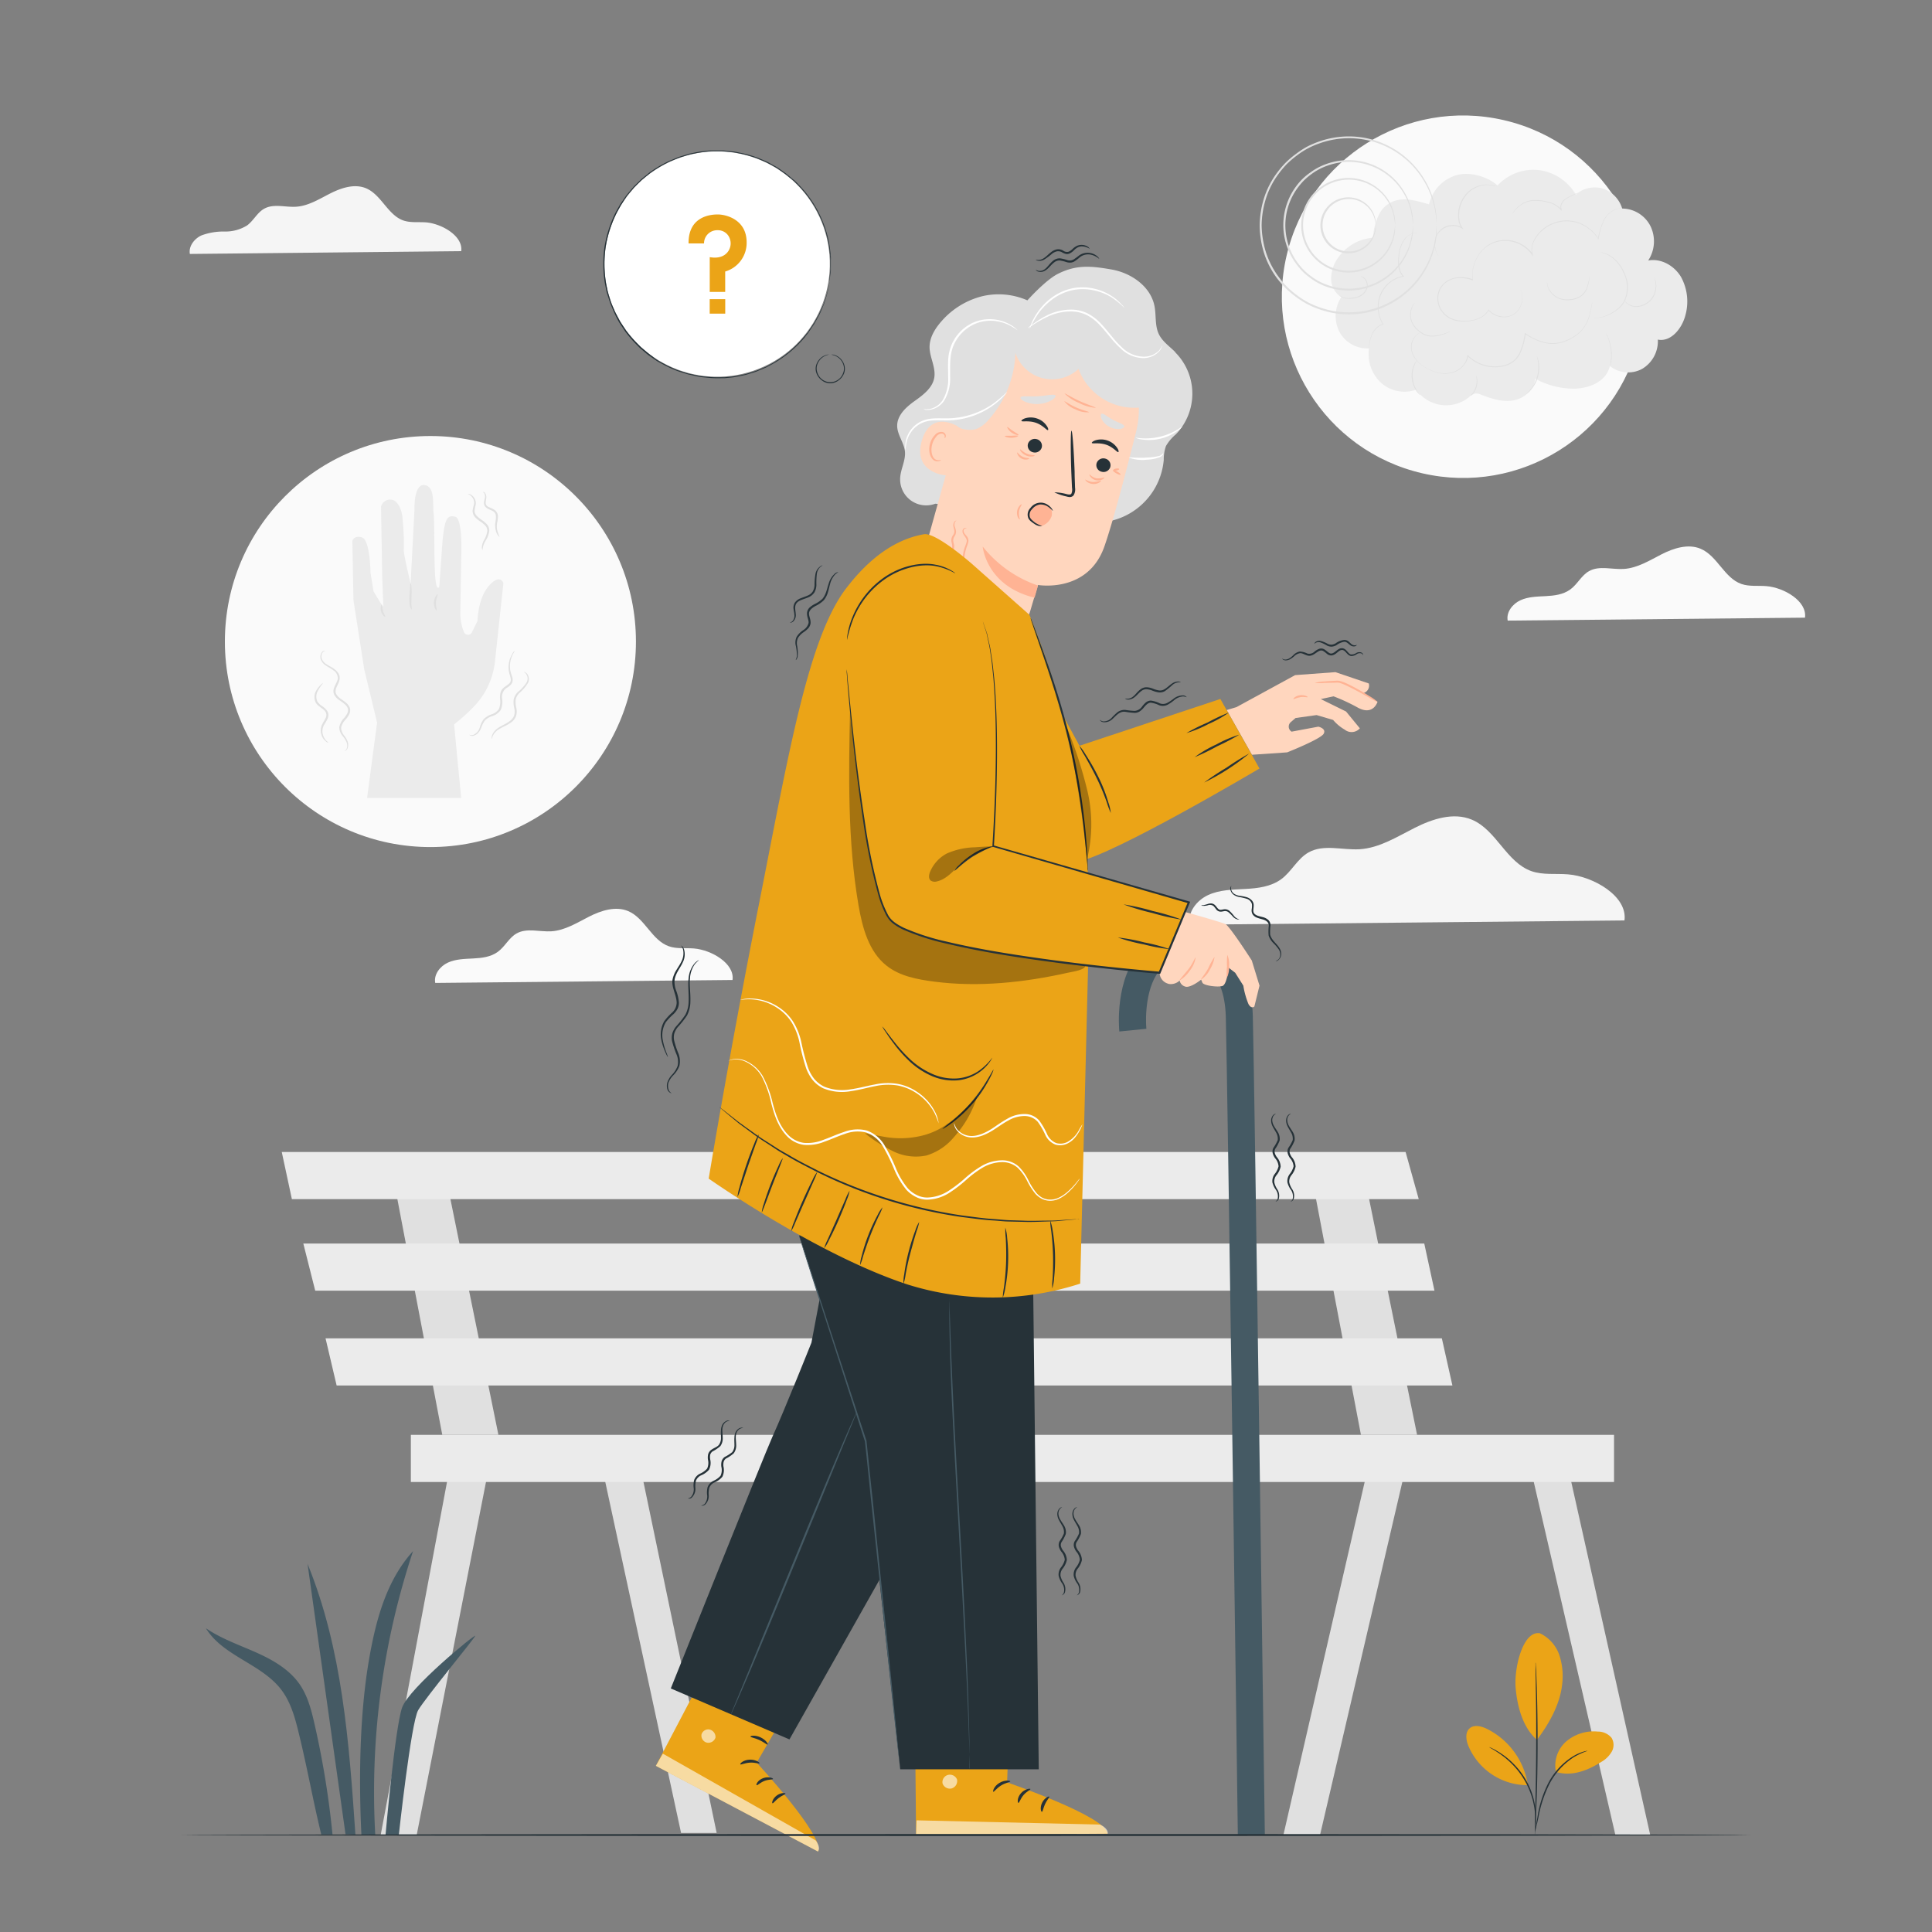 <svg xmlns="http://www.w3.org/2000/svg" viewBox="0 0 500 500"><rect x="0" y="0" width="500" height="500" fill="#808080" stroke="none"/><g id="freepik--background-complete--inject-13"><polygon points="354.58 377.44 332.14 474.9 341.63 474.87 364.13 378.36 354.58 377.44" style="fill:#e0e0e0"></polygon><polygon points="395.53 377.44 418.06 474.9 427.08 474.9 405.28 377.44 395.53 377.44" style="fill:#e0e0e0"></polygon><polygon points="339.43 304.24 352.21 371.34 366.74 371.34 353.09 304.24 339.43 304.24" style="fill:#e0e0e0"></polygon><polygon points="116.83 377.44 98.52 474.9 107.84 474.9 126.97 377.44 116.83 377.44" style="fill:#e0e0e0"></polygon><polygon points="155.33 377.44 176.26 474.36 185.47 474.36 165.26 377.44 155.33 377.44" style="fill:#e0e0e0"></polygon><polygon points="101.68 304.24 114.46 371.34 128.99 371.34 115.33 304.24 101.68 304.24" style="fill:#e0e0e0"></polygon><polygon points="72.92 298.14 75.54 310.34 367.17 310.34 363.77 298.14 72.92 298.14" style="fill:#ebebeb"></polygon><polygon points="78.5 321.83 81.58 334.03 371.24 334.03 368.6 321.83 78.5 321.83" style="fill:#ebebeb"></polygon><polygon points="84.25 346.36 87.12 358.56 375.88 358.56 373.15 346.36 84.25 346.36" style="fill:#ebebeb"></polygon><rect x="106.33" y="371.34" width="311.38" height="12.2" style="fill:#ebebeb"></rect><circle cx="378.62" cy="76.78" r="46.9" transform="translate(218.54 428.38) rotate(-76.98)" style="fill:#fafafa"></circle><path d="M369.83,52.87c-3.38-.86-7.85-2.66-11.48.65-1.86,1.69-2.9,5.43-3,8a12.16,12.16,0,0,0-9.13,5.3,9.11,9.11,0,0,0-1.72,5.33,5.66,5.66,0,0,0,2.62,4.74,9,9,0,0,0-.47,9,8.21,8.21,0,0,0,7.66,4.27,10.11,10.11,0,0,0,3.21,9,9.13,9.13,0,0,0,9,1.69,9.43,9.43,0,0,0,13.59,2,3.7,3.7,0,0,1,1.62-1,3,3,0,0,1,1.63.32c2.64,1,5.46,1.93,8.25,1.46s5.48-2.71,5.68-5.64a20.82,20.82,0,0,0,9.91,2.6c4,0,8.57-1.83,9.42-5.87a7.61,7.61,0,0,0,8.32.77,8.32,8.32,0,0,0,4.11-7.6c3.36.67,6.22-2.82,7.12-6.26a13.22,13.22,0,0,0-1.15-10c-1.77-2.93-5.2-4.83-8.47-4.21a9,9,0,0,0,.6-8.88,8.29,8.29,0,0,0-7.33-4.57,7.76,7.76,0,0,0-5.07-5.18,7.36,7.36,0,0,0-6.93,1.58,13,13,0,0,0-9.59-6.36A12.73,12.73,0,0,0,387.56,48c-2.69-2.41-7.54-3.72-10.91-2.58a10.29,10.29,0,0,0-6.82,7.44" style="fill:#ebebeb"></path><path d="M366.9,60.36A3.75,3.75,0,0,0,363.53,62a8.23,8.23,0,0,0-1.41,4.15,11.4,11.4,0,0,0,0,2.68,4.53,4.53,0,0,0,1.13,2.61l.14.15-.2,0a7.74,7.74,0,0,0-4.64,2.78,7.6,7.6,0,0,0-1.32,2.37,8.28,8.28,0,0,0-.45,2.57A8.4,8.4,0,0,0,358,83.88l.07.11-.12,0a3.76,3.76,0,0,0-1.71,1,5.42,5.42,0,0,0-1.06,1.47,8.74,8.74,0,0,0-.77,2.88c-.09.83-.1,1.49-.12,1.94,0,.21,0,.38,0,.51a1.23,1.23,0,0,1,0,.18s0-.06,0-.18V91.3c0-.45,0-1.11.07-2a8.56,8.56,0,0,1,.74-2.94,5.7,5.7,0,0,1,1.08-1.53,4,4,0,0,1,1.78-1l-.06.14A8.64,8.64,0,0,1,357,76.7a8.15,8.15,0,0,1,1.36-2.44,8,8,0,0,1,4.78-2.85l-.06.18a4.76,4.76,0,0,1-1.18-2.73,11.23,11.23,0,0,1,.05-2.73,8.08,8.08,0,0,1,1.48-4.21,4.15,4.15,0,0,1,2.43-1.56A2.34,2.34,0,0,1,366.9,60.36Z" style="fill:#e0e0e0"></path><path d="M375.34,85.81a3.88,3.88,0,0,1-.6.28c-.39.16-1,.39-1.7.61a8.08,8.08,0,0,1-2.66.38,4.7,4.7,0,0,1-1.57-.33,5.5,5.5,0,0,1-1.48-.89,6.18,6.18,0,0,1-2.08-2.59,5,5,0,0,1-.21-2.73,4.49,4.49,0,0,1,.7-1.7,2.62,2.62,0,0,1,.31-.39c.07-.09.12-.13.12-.12s-.14.19-.36.56a4.82,4.82,0,0,0-.62,1.68,5,5,0,0,0,.24,2.63,6.27,6.27,0,0,0,2,2.49,5,5,0,0,0,2.93,1.19,8.24,8.24,0,0,0,2.61-.33c.73-.2,1.31-.4,1.71-.54A3.54,3.54,0,0,1,375.34,85.81Z" style="fill:#e0e0e0"></path><path d="M412.06,78.26a.87.87,0,0,1,0,.11l-.06.34c0,.3-.12.75-.23,1.32a18.69,18.69,0,0,1-.51,2.08A9.44,9.44,0,0,1,410,84.7a8.76,8.76,0,0,1-2.52,2.43,11.11,11.11,0,0,1-3.73,1.64,9,9,0,0,1-2.22.22,10.58,10.58,0,0,1-2.33-.38,16,16,0,0,1-4.52-2.19l.16-.07a17,17,0,0,1-1.46,5.23,6.94,6.94,0,0,1-.79,1.18,6.56,6.56,0,0,1-1.06,1,7.06,7.06,0,0,1-2.69,1.1,10.11,10.11,0,0,1-9.08-2.75L380,92a5.07,5.07,0,0,1-1.12,2.49,6,6,0,0,1-2,1.61,7.15,7.15,0,0,1-4.75.38,11.53,11.53,0,0,1-3.9-1.77A7.41,7.41,0,0,1,365.71,92a4.79,4.79,0,0,1-.47-1.54,4.58,4.58,0,0,1,0-1.44,4.41,4.41,0,0,1,1-2,2.88,2.88,0,0,1,1.13-.83,2.11,2.11,0,0,1,.46-.14s-.16,0-.45.17a3.06,3.06,0,0,0-1.08.84,4.41,4.41,0,0,0-.91,2,4.64,4.64,0,0,0,.45,2.9,7.21,7.21,0,0,0,2.41,2.7,11.58,11.58,0,0,0,3.85,1.73,7,7,0,0,0,4.62-.39,5.8,5.8,0,0,0,2-1.56A4.83,4.83,0,0,0,379.75,92l0-.21.15.15a9.94,9.94,0,0,0,8.89,2.69,7,7,0,0,0,2.6-1.07,5.69,5.69,0,0,0,1-.94,7.21,7.21,0,0,0,.77-1.15,17.07,17.07,0,0,0,1.45-5.15l0-.17.14.09a15.69,15.69,0,0,0,4.45,2.18,10.25,10.25,0,0,0,2.28.38,8.24,8.24,0,0,0,2.18-.21A11,11,0,0,0,407.41,87a9,9,0,0,0,2.51-2.37,9.54,9.54,0,0,0,1.23-2.55,16.81,16.81,0,0,0,.54-2.06c.13-.57.21-1,.27-1.31l.07-.34Z" style="fill:#e0e0e0"></path><path d="M414.09,65.35l.27,0,.33,0,.45.11a6.77,6.77,0,0,1,2.54,1.39,10.28,10.28,0,0,1,2.6,3.47,12.86,12.86,0,0,1,.86,2.45,5.59,5.59,0,0,1,.18,1.37,13.41,13.41,0,0,1-.12,1.41,7.79,7.79,0,0,1-.86,2.65,6.57,6.57,0,0,1-1.72,1.93,10.66,10.66,0,0,1-3.85,1.92,10,10,0,0,1-2.88.29c-.34,0-.61,0-.79,0l-.27,0a1.23,1.23,0,0,1,.28,0h.78a11,11,0,0,0,2.84-.36A11.17,11.17,0,0,0,418.5,80a6.41,6.41,0,0,0,1.65-1.88,7.33,7.33,0,0,0,.83-2.57,8.41,8.41,0,0,0-.88-5.11A10.34,10.34,0,0,0,417.58,67a7.08,7.08,0,0,0-2.47-1.43l-.43-.13-.32-.06A1.23,1.23,0,0,1,414.09,65.35Z" style="fill:#e0e0e0"></path><path d="M428.1,71.79a2.28,2.28,0,0,1,.24.49,5,5,0,0,1,.3,1.48,5.76,5.76,0,0,1-.33,2.22,5.17,5.17,0,0,1-1.56,2.24,5.7,5.7,0,0,1-1.21.74,5,5,0,0,1-1.25.4,4,4,0,0,1-2.2-.18,3.79,3.79,0,0,1-1.25-.82,2.48,2.48,0,0,1-.26-.31c-.06-.07-.09-.11-.08-.12s.14.13.4.36a3.86,3.86,0,0,0,1.25.74,3.91,3.91,0,0,0,2.1.13,4.7,4.7,0,0,0,1.2-.4,5.83,5.83,0,0,0,1.16-.71,5.08,5.08,0,0,0,1.51-2.14,5.85,5.85,0,0,0,.37-2.14A7.48,7.48,0,0,0,428.1,71.79Z" style="fill:#e0e0e0"></path><path d="M420.5,54.1a6.46,6.46,0,0,0-.78-.13,3.58,3.58,0,0,0-.94.06,4.89,4.89,0,0,0-1.23.45,6,6,0,0,0-2.45,2.63,17.37,17.37,0,0,0-1.39,4.74l0,.17-.1-.15a9.88,9.88,0,0,0-3.53-3.37,9.18,9.18,0,0,0-5.39-1.2A9.69,9.69,0,0,0,399,59.8a8.16,8.16,0,0,0-2,2.67,4.81,4.81,0,0,0-.35,3.38l.19.64-.37-.55a8.65,8.65,0,0,0-6.33-3.58c-.32,0-.64,0-1,0a7.77,7.77,0,0,0-1,.1,7.44,7.44,0,0,0-1.89.55,7.9,7.9,0,0,0-1.71,1,9.27,9.27,0,0,0-1.43,1.44,10,10,0,0,0-1.68,3.3,9.26,9.26,0,0,0-.26,3.62l0,.17-.17,0A8.87,8.87,0,0,0,377,72a5.82,5.82,0,0,0-3.53,1.82,5.09,5.09,0,0,0-1.24,3.64,5.53,5.53,0,0,0,1.4,3.44,6,6,0,0,0,3,1.84A10.07,10.07,0,0,0,380,83a8.72,8.72,0,0,0,3.05-.83,5,5,0,0,0,2.13-2l.05-.1.07.08a5.31,5.31,0,0,0,2.63,1.61,5.08,5.08,0,0,0,2.74,0,4.39,4.39,0,0,0,2-1.29,5.29,5.29,0,0,0,1-1.77,5,5,0,0,0,.17-2.82,8.53,8.53,0,0,0-.32-.94s0,.07.11.23a3.15,3.15,0,0,1,.25.7,5.07,5.07,0,0,1-.13,2.85,5.38,5.38,0,0,1-1,1.82,4.45,4.45,0,0,1-2.06,1.33,5.13,5.13,0,0,1-2.81.06,5.52,5.52,0,0,1-2.71-1.64l.12,0a5,5,0,0,1-2.19,2,8.6,8.6,0,0,1-3.1.86,9.76,9.76,0,0,1-3.43-.19,6.2,6.2,0,0,1-3.1-1.89A5.75,5.75,0,0,1,372,77.49a5.27,5.27,0,0,1,1.29-3.79A6,6,0,0,1,377,71.8a9,9,0,0,1,4.23.49l-.14.12a9.53,9.53,0,0,1,.27-3.71,10.2,10.2,0,0,1,1.72-3.38,9.73,9.73,0,0,1,1.46-1.48,8.32,8.32,0,0,1,1.76-1.06,7.56,7.56,0,0,1,1.94-.57,8.47,8.47,0,0,1,1-.1c.33,0,.66,0,1,0a8.85,8.85,0,0,1,6.48,3.68l-.19.09a5,5,0,0,1,.36-3.52,8.39,8.39,0,0,1,2-2.74,9.84,9.84,0,0,1,5.74-2.53,9.24,9.24,0,0,1,5.49,1.24,9.93,9.93,0,0,1,3.57,3.44l-.13,0A18,18,0,0,1,415,57.06a5.93,5.93,0,0,1,2.52-2.64,4.59,4.59,0,0,1,1.24-.45,3.68,3.68,0,0,1,1,0,2.12,2.12,0,0,1,.58.11Z" style="fill:#e0e0e0"></path><path d="M411.39,71.56a4.84,4.84,0,0,1-.07.68,11.12,11.12,0,0,1-.38,1.81,5.07,5.07,0,0,1-1.38,2.36,5.65,5.65,0,0,1-3.07,1.25,6.12,6.12,0,0,1-3.28-.47,5,5,0,0,1-2.08-1.76,4.57,4.57,0,0,1-.71-1.71,2.84,2.84,0,0,1-.05-.5.81.81,0,0,1,0-.18,5.26,5.26,0,0,1,.13.66,4.81,4.81,0,0,0,.76,1.64,5,5,0,0,0,2,1.67,6,6,0,0,0,3.17.42,5.53,5.53,0,0,0,3-1.17A5.2,5.2,0,0,0,410.8,74a15,15,0,0,0,.44-1.78A3.21,3.21,0,0,1,411.39,71.56Z" style="fill:#e0e0e0"></path><path d="M408.54,49.88l-.48.21c-.31.14-.77.34-1.33.62a8.08,8.08,0,0,0-1.88,1.18,2.49,2.49,0,0,0-.72,1.1,1.82,1.82,0,0,0,.08,1.39l-.17.11a5.73,5.73,0,0,0-3.13-2,12.84,12.84,0,0,0-4.15-.52,6.38,6.38,0,0,0-3.19,1.13,7.18,7.18,0,0,0-1.67,1.62c-.33.45-.47.73-.49.72a1.78,1.78,0,0,1,.09-.21c.07-.13.18-.32.33-.56A6.54,6.54,0,0,1,393.48,53a6.39,6.39,0,0,1,3.26-1.22,9.6,9.6,0,0,1,2.06.08,14.4,14.4,0,0,1,2.17.44,5.82,5.82,0,0,1,3.24,2.07l-.17.11a2,2,0,0,1-.09-1.55,2.67,2.67,0,0,1,.79-1.17,7.81,7.81,0,0,1,1.94-1.17c.57-.26,1-.44,1.35-.56A2.92,2.92,0,0,1,408.54,49.88Z" style="fill:#e0e0e0"></path><path d="M372.26,66.18a3.41,3.41,0,0,1-.53-.86,5.16,5.16,0,0,1-.43-2.75,5.41,5.41,0,0,1,.57-1.87A4.47,4.47,0,0,1,373.4,59a4.82,4.82,0,0,1,2.37-.76,4.55,4.55,0,0,1,2.63.64l-.15.16a5.58,5.58,0,0,1-.86-2.39,8.52,8.52,0,0,1,1.54-5.87A7.22,7.22,0,0,1,383,48a6.92,6.92,0,0,1,3.31-.08,5.59,5.59,0,0,1,.86.27,1.42,1.42,0,0,1,.29.13s-.41-.16-1.17-.31a6.85,6.85,0,0,0-3.25.15,7.14,7.14,0,0,0-3.9,2.79,8.35,8.35,0,0,0-1.48,5.72,5.2,5.2,0,0,0,.82,2.29l.28.42-.43-.26a4.34,4.34,0,0,0-2.5-.62,4.71,4.71,0,0,0-2.28.71A4.36,4.36,0,0,0,372,60.78a5.27,5.27,0,0,0-.22,4.51A8.25,8.25,0,0,0,372.26,66.18Z" style="fill:#e0e0e0"></path><path d="M352.13,71.5s0,0,.12,0a1.08,1.08,0,0,1,.34.11,2.14,2.14,0,0,1,1,.9,2.65,2.65,0,0,1,.26,2,3.53,3.53,0,0,1-1.39,1.94,5,5,0,0,1-2.24.8,7.3,7.3,0,0,1-1.93,0,3,3,0,0,1-1.23-.44c-.25-.18-.36-.32-.35-.33a3.39,3.39,0,0,0,1.6.62,7.63,7.63,0,0,0,1.88-.06,4.83,4.83,0,0,0,2.14-.77,3.35,3.35,0,0,0,1.32-1.82,2.48,2.48,0,0,0-.2-1.81,2.24,2.24,0,0,0-.86-.91C352.29,71.55,352.12,71.52,352.13,71.5Z" style="fill:#e0e0e0"></path><path d="M367.67,102.32a1.61,1.61,0,0,1-.32-.22,5.86,5.86,0,0,1-.72-.81A7.08,7.08,0,0,1,365.38,98a6.75,6.75,0,0,1,.06-2,6.07,6.07,0,0,1,.49-1.54,2.92,2.92,0,0,1,.8-1.22s-.07.12-.2.33a6.26,6.26,0,0,0-.46,1,6.55,6.55,0,0,0-.43,1.5,6.79,6.79,0,0,0,0,1.92,7.48,7.48,0,0,0,1.16,3.25A10.85,10.85,0,0,0,367.67,102.32Z" style="fill:#e0e0e0"></path><path d="M382,97.1a2.23,2.23,0,0,1,.27.84,5,5,0,0,1-1.09,4,2.11,2.11,0,0,1-.65.57,7.83,7.83,0,0,1,.53-.67A5.59,5.59,0,0,0,382.14,98C382.08,97.43,382,97.11,382,97.1Z" style="fill:#e0e0e0"></path><path d="M397.74,92.13s.08.13.17.39a6,6,0,0,1,.29,1.13,8.65,8.65,0,0,1-2,7.25,7.41,7.41,0,0,1-.83.81c-.22.17-.34.26-.35.24s.45-.4,1.06-1.16a9.2,9.2,0,0,0,1.72-3.34,9.67,9.67,0,0,0,.22-3.77C397.92,92.71,397.7,92.14,397.74,92.13Z" style="fill:#e0e0e0"></path><path d="M415.6,86.26s.08.09.19.29a7.18,7.18,0,0,1,.42.84,12,12,0,0,1,.8,3,11.71,11.71,0,0,1,0,3.12,7.93,7.93,0,0,1-.19.92,1.4,1.4,0,0,1-.11.33,11.13,11.13,0,0,1,.15-1.27,13.81,13.81,0,0,0,0-3.07,13.36,13.36,0,0,0-.73-3C415.79,86.71,415.57,86.28,415.6,86.26Z" style="fill:#e0e0e0"></path><path d="M365.68,58.29a24.68,24.68,0,0,0-.62-4,15.91,15.91,0,0,0-1.85-4.39,16.46,16.46,0,0,0-19.76-7,15.36,15.36,0,0,0-4.15,2.24,18.5,18.5,0,0,0-1.86,1.58,19.69,19.69,0,0,0-1.61,1.9,16.35,16.35,0,0,0,0,19.38,19.69,19.69,0,0,0,1.61,1.9,17.28,17.28,0,0,0,1.86,1.58,15.09,15.09,0,0,0,4.15,2.24,16.5,16.5,0,0,0,19.76-7,15.91,15.91,0,0,0,1.85-4.39,24.53,24.53,0,0,0,.62-4,.8.8,0,0,1,0,.27c0,.21,0,.47,0,.8a8,8,0,0,1-.1,1.28,12.29,12.29,0,0,1-.32,1.74,15.72,15.72,0,0,1-1.8,4.49,16.75,16.75,0,0,1-20.18,7.28A15.43,15.43,0,0,1,339,71.86a18.29,18.29,0,0,1-1.92-1.62,19.52,19.52,0,0,1-1.66-2,16.81,16.81,0,0,1,0-20A15.21,15.21,0,0,1,339,44.72a16,16,0,0,1,4.28-2.29,16.91,16.91,0,0,1,8.87-.7,16.77,16.77,0,0,1,11.31,8,15.67,15.67,0,0,1,1.8,4.48,12.29,12.29,0,0,1,.32,1.74,8.13,8.13,0,0,1,.1,1.29c0,.32,0,.58,0,.79A.8.8,0,0,1,365.68,58.29Z" style="fill:#e0e0e0"></path><path d="M371.82,58.35a1.49,1.49,0,0,1-.05-.37l-.08-1.08-.05-.79c0-.29-.1-.61-.15-1a17.23,17.23,0,0,0-.48-2.35,22,22,0,0,0-2.54-6,22.55,22.55,0,0,0-27.11-9.61,20.4,20.4,0,0,0-5.7,3.07,26.23,26.23,0,0,0-2.56,2.17A24.2,24.2,0,0,0,330.9,45a21.39,21.39,0,0,0-3.22,6.2,24.12,24.12,0,0,0-1.17,7.11,24.55,24.55,0,0,0,1.16,7.11,21.89,21.89,0,0,0,3.22,6.2,25.49,25.49,0,0,0,2.21,2.62,26.23,26.23,0,0,0,2.56,2.17,20.4,20.4,0,0,0,5.7,3.07,22.63,22.63,0,0,0,27.11-9.61,22,22,0,0,0,2.54-6,17.23,17.23,0,0,0,.48-2.35c.05-.34.12-.66.15-.95s0-.55.05-.79c0-.45.06-.81.08-1.08a1.61,1.61,0,0,1,.05-.37,2.12,2.12,0,0,1,0,.37c0,.27,0,.63,0,1.09,0,.24,0,.5,0,.8s-.08.61-.13,1a14.49,14.49,0,0,1-.44,2.38,21.46,21.46,0,0,1-2.48,6.12,22.47,22.47,0,0,1-5.79,6.54,22.71,22.71,0,0,1-9.65,4.34,23,23,0,0,1-12.09-1,23.92,23.92,0,0,1-3-1.31,24.2,24.2,0,0,1-2.83-1.81,24.82,24.82,0,0,1-2.62-2.22A26.41,26.41,0,0,1,330.48,72a22.56,22.56,0,0,1-3.3-6.35A24.87,24.87,0,0,1,326,58.35a24.87,24.87,0,0,1,1.19-7.27,22.42,22.42,0,0,1,3.3-6.35,26.41,26.41,0,0,1,2.26-2.66,24.82,24.82,0,0,1,2.62-2.22A24.2,24.2,0,0,1,338.19,38a23.92,23.92,0,0,1,3-1.31,23.11,23.11,0,0,1,12.09-1,23,23,0,0,1,15.44,10.88,21.46,21.46,0,0,1,2.48,6.12,14.49,14.49,0,0,1,.44,2.38c.05.34.1.66.13,1s0,.56,0,.81q0,.68,0,1.08A2,2,0,0,1,371.82,58.35Z" style="fill:#e0e0e0"></path><path d="M361.06,58.29a21.57,21.57,0,0,0-.48-2.91A11.87,11.87,0,0,0,345,47.22a11.52,11.52,0,0,0-3,1.61,11.15,11.15,0,0,0-2.48,2.51,11.71,11.71,0,0,0,0,13.91,11.31,11.31,0,0,0,2.48,2.5,11.52,11.52,0,0,0,3,1.61,11.9,11.9,0,0,0,15.56-8.16,21.3,21.3,0,0,0,.48-2.91,4.15,4.15,0,0,1,0,.77A5.58,5.58,0,0,1,361,60a7.44,7.44,0,0,1-.22,1.26A11.92,11.92,0,0,1,356.42,68a12.07,12.07,0,0,1-5.12,2.32,12.26,12.26,0,0,1-6.44-.5,12.25,12.25,0,0,1-5.71-4.26,12.18,12.18,0,0,1,0-14.52,12.25,12.25,0,0,1,5.71-4.26,12.22,12.22,0,0,1,6.43-.5,12.05,12.05,0,0,1,5.13,2.32,11.92,11.92,0,0,1,4.36,6.74,7.61,7.61,0,0,1,.22,1.26,5.66,5.66,0,0,1,.07.93A4.08,4.08,0,0,1,361.06,58.29Z" style="fill:#e0e0e0"></path><path d="M356.06,58.29c-.06,0,0-.62-.32-1.69a7,7,0,0,0-5.45-5,6.92,6.92,0,0,0-3.57.32,6.69,6.69,0,0,0-3.13,2.37,6.74,6.74,0,0,0,0,8,6.69,6.69,0,0,0,3.14,2.37,6.92,6.92,0,0,0,3.57.32,6.81,6.81,0,0,0,2.88-1.25A7,7,0,0,0,355.74,60c.29-1.06.26-1.69.32-1.69a1.34,1.34,0,0,1,0,.45,5.5,5.5,0,0,1-.15,1.29,7,7,0,0,1-2.54,4,7.24,7.24,0,0,1-11.65-5.73,7.25,7.25,0,0,1,1.42-4.3,7.2,7.2,0,0,1,10.23-1.43,7,7,0,0,1,2.54,4,5.5,5.5,0,0,1,.15,1.29A1.29,1.29,0,0,1,356.06,58.29Z" style="fill:#e0e0e0"></path><circle cx="111.39" cy="166.03" r="53.19" style="fill:#fafafa"></circle><path d="M117.52,187.47a49,49,0,0,0,5.21-4.7,19.89,19.89,0,0,0,5.37-11.58l2.18-20.27s-.82-2.67-3.84.79c-2.76,3.17-2.87,9-2.87,9l-1.44,2.94a1.13,1.13,0,0,1-2.06-.08h0a13,13,0,0,1-.94-5.08l.22-13.78s.56-10.55-1.57-11-2.88.31-3.46,9.08c-.33,5.08-.63,9-.63,9s-.63,1.52-1-1.89c-.41-3.79-.19-15.05-.48-17.05s.52-6.95-2.33-7.31-2.61,6.24-2.61,6.24l-1,19.21s-1.75-7.08-1.77-8.59a66.28,66.28,0,0,0-.37-8.75c-.38-2.63-1.54-4.2-2.82-4.33a2.39,2.39,0,0,0-2.7,1.83l.31,18.23.28,7.49c0,.54-2.54-3.88-2.54-3.88l-.78-4.82s-.08-8.37-2.16-9.07-2.53.89-2.53.89l.28,15.32,2.79,17.9,3.33,13.81L95,206.5h24.35Z" style="fill:#ebebeb"></path><path d="M113,158c-.1.1-.8-.82-.71-2.15s.89-2.16,1-2.05-.4.92-.46,2.08S113.17,158,113,158Z" style="fill:#e0e0e0"></path><path d="M106.55,157.74s-.34-.29-.47-.92a10.07,10.07,0,0,1-.12-2.43c.05-.94.13-1.78.17-2.38s0-1,.11-1,.22.36.26,1a17.87,17.87,0,0,1,0,2.41c0,.93-.07,1.76,0,2.36S106.62,157.69,106.55,157.74Z" style="fill:#e0e0e0"></path><path d="M99.68,159.59c-.08.12-.8-.39-1.07-1.39s.07-1.8.2-1.75.06.77.3,1.61S99.79,159.49,99.68,159.59Z" style="fill:#e0e0e0"></path><path d="M89.1,194.41a1.45,1.45,0,0,0,.71-.92,2.61,2.61,0,0,0-.11-1.38,5.86,5.86,0,0,0-1-1.6,3.6,3.6,0,0,1-.9-2.28,4.63,4.63,0,0,1,1.31-2.47c.58-.72,1.19-1.58.88-2.47s-1.28-1.43-2.17-2.09A4.39,4.39,0,0,1,86.62,180a2.2,2.2,0,0,1-.25-1.71c.3-1.09,1-1.88,1.06-2.75a2.47,2.47,0,0,0-1.16-2.07c-.64-.5-1.37-.84-2-1.28A3.15,3.15,0,0,1,83,170.61a2.11,2.11,0,0,1,.12-1.52,1.31,1.31,0,0,1,.69-.67.57.57,0,0,1,.34,0,1.36,1.36,0,0,0-.85.79,2,2,0,0,0,0,1.35,3,3,0,0,0,1.21,1.35c.58.4,1.31.71,2,1.24a3.93,3.93,0,0,1,1,1,2.24,2.24,0,0,1,.4,1.47c-.09,1.08-.81,1.9-1,2.83a1.69,1.69,0,0,0,.2,1.33,3.8,3.8,0,0,0,1.08,1.07c.83.64,1.92,1.18,2.34,2.34a2.24,2.24,0,0,1-.15,1.67,6.46,6.46,0,0,1-.85,1.26,4.43,4.43,0,0,0-1.25,2.2,3.36,3.36,0,0,0,.77,2A6,6,0,0,1,90,192a2.72,2.72,0,0,1,0,1.52,1.27,1.27,0,0,1-.59.76A.61.61,0,0,1,89.1,194.41Z" style="fill:#e0e0e0"></path><path d="M85,192.22a1.36,1.36,0,0,1-.65-.34,3.38,3.38,0,0,1-1.14-1.65,3.55,3.55,0,0,1,.29-3c.26-.5.59-1,.8-1.48a1.58,1.58,0,0,0-.06-1.52c-.61-.94-1.94-1.35-2.55-2.44a3.26,3.26,0,0,1,.11-3A7,7,0,0,1,83,177.25c.33-.33.53-.5.56-.47a2.43,2.43,0,0,1-.4.6,8.54,8.54,0,0,0-1,1.62,3,3,0,0,0,0,2.59,4.08,4.08,0,0,0,1.15,1.11A5,5,0,0,1,84.69,184a2.1,2.1,0,0,1,.09,2,14.8,14.8,0,0,1-.85,1.51,3.26,3.26,0,0,0-.36,2.62,3.65,3.65,0,0,0,.92,1.61C84.81,192,85,192.18,85,192.22Z" style="fill:#e0e0e0"></path><path d="M124.87,142.34a1.18,1.18,0,0,1-.16-.68,4.18,4.18,0,0,1,.53-1.83,6.43,6.43,0,0,0,.88-2.47,2,2,0,0,0-.51-1.32,7.72,7.72,0,0,0-1.29-1.07,7.65,7.65,0,0,1-1.39-1.16,2.39,2.39,0,0,1-.62-1.65,9.46,9.46,0,0,1,.32-1.48,2.2,2.2,0,0,0,0-1.17,2.48,2.48,0,0,0-1-1.38c-.35-.24-.59-.29-.58-.33s.27,0,.68.15A2.55,2.55,0,0,1,123,129.4a2.52,2.52,0,0,1,.08,1.37,11.83,11.83,0,0,0-.26,1.4,1.94,1.94,0,0,0,.53,1.31,7.86,7.86,0,0,0,1.3,1.06,7.7,7.7,0,0,1,1.38,1.17,2.48,2.48,0,0,1,.6,1.66,6.14,6.14,0,0,1-1,2.63,5,5,0,0,0-.65,1.67C124.86,142.09,124.92,142.33,124.87,142.34Z" style="fill:#e0e0e0"></path><path d="M129.3,139a3.06,3.06,0,0,1-1-1.79,5.23,5.23,0,0,1-.06-2.25c.1-.8.28-1.76-.27-2.36s-1.59-.67-2.28-1.36a1.54,1.54,0,0,1-.43-1.25,6.28,6.28,0,0,1,.2-1,1.75,1.75,0,0,0-.13-1.32c-.18-.26-.39-.3-.37-.34s.24-.07.53.21a1.88,1.88,0,0,1,.33,1.52c-.08.61-.32,1.39.21,1.87s1.52.55,2.32,1.35a2.1,2.1,0,0,1,.51,1.45,7.72,7.72,0,0,1-.15,1.33,5.37,5.37,0,0,0-.05,2.1A13.14,13.14,0,0,0,129.3,139Z" style="fill:#e0e0e0"></path><path d="M133.22,168.38a8.16,8.16,0,0,1-.52,1,6.85,6.85,0,0,0-.72,2.8,6,6,0,0,0,.25,2c.09.34.24.7.34,1.1a2.13,2.13,0,0,1,0,1.34c-.4.94-1.37,1.25-1.95,1.83a2.94,2.94,0,0,0-.66,2.41,5.48,5.48,0,0,1-.36,2.87,4.09,4.09,0,0,1-2.21,1.59,4.63,4.63,0,0,0-1.9,1.15,6.92,6.92,0,0,0-.91,1.77,4.07,4.07,0,0,1-.9,1.49,2.43,2.43,0,0,1-1.15.67,1,1,0,0,1-1.08-.26,1.63,1.63,0,0,0,1,.06,3,3,0,0,0,1.76-2.1,6.69,6.69,0,0,1,.91-1.9,5,5,0,0,1,2.06-1.32,3.63,3.63,0,0,0,1.94-1.4,5.12,5.12,0,0,0,.29-2.61,5.72,5.72,0,0,1,.09-1.48,2.46,2.46,0,0,1,.74-1.31c.72-.65,1.59-1,1.86-1.64s-.1-1.42-.28-2.14a6.27,6.27,0,0,1-.19-2.11,6.41,6.41,0,0,1,.91-2.88A2.78,2.78,0,0,1,133.22,168.38Z" style="fill:#e0e0e0"></path><path d="M135.6,173.92s.37,0,.78.41a2.28,2.28,0,0,1,.28,2.37,10.51,10.51,0,0,1-2.28,2.68,3.46,3.46,0,0,0-.92,1.66,6.41,6.41,0,0,0,.15,2.1,4.14,4.14,0,0,1-.1,2.31,3.77,3.77,0,0,1-1.42,1.64c-1.13.77-2.26,1.13-3.05,1.7a3.85,3.85,0,0,0-1.5,1.65c-.2.49-.17.81-.22.81a1.35,1.35,0,0,1,0-.88,3.79,3.79,0,0,1,1.48-1.88c.81-.64,2-1.05,3-1.79a3.38,3.38,0,0,0,1.23-1.44,3.77,3.77,0,0,0,.06-2,6.43,6.43,0,0,1-.14-2.28,3.81,3.81,0,0,1,1.07-1.88,11.36,11.36,0,0,0,2.29-2.52,2.06,2.06,0,0,0-.1-2.08C135.91,174,135.57,174,135.6,173.92Z" style="fill:#e0e0e0"></path><path d="M467.13,159.85c.59-4.28-5.44-7.8-10-8.16-2.16-.18-4.41.15-6.46-.56-4.44-1.55-6.21-7.28-10.55-9.11-3.24-1.37-7-.15-10.1,1.43s-6.25,3.57-9.76,3.79c-3,.2-6.36-.93-9,.56-2,1.11-3,3.4-4.87,4.75s-4.13,1.61-6.36,1.73-4.53.14-6.55,1.07-3.71,3.07-3.29,5.26Z" style="fill:#fafafa"></path><path d="M189.58,253.62c.59-4.27-5.45-7.79-10-8.16-2.17-.17-4.41.16-6.46-.56-4.44-1.54-6.22-7.28-10.55-9.11-3.24-1.36-7-.15-10.11,1.43s-6.24,3.57-9.75,3.8c-3,.19-6.37-.94-9,.55-2,1.11-3,3.4-4.87,4.76s-4.13,1.6-6.36,1.72-4.53.14-6.56,1.07-3.7,3.07-3.28,5.26Z" style="fill:#fafafa"></path><path d="M420.41,238.21c.86-6.25-8-11.4-14.6-11.93-3.17-.26-6.45.22-9.45-.82-6.49-2.26-9.09-10.65-15.42-13.32-4.74-2-10.19-.22-14.78,2.09s-9.13,5.22-14.26,5.55c-4.47.28-9.31-1.37-13.22.81-2.91,1.62-4.43,5-7.11,6.95s-6.05,2.35-9.3,2.52-6.63.21-9.59,1.57-5.42,4.49-4.8,7.69Z" style="fill:#f5f5f5"></path><path d="M119.36,65c.54-3.9-5-7.11-9.11-7.45-2-.15-4,.15-5.89-.5-4-1.42-5.67-6.65-9.62-8.32-2.95-1.24-6.36-.13-9.22,1.31s-5.69,3.26-8.89,3.46c-2.79.18-5.81-.85-8.25.51-1.81,1-2.76,3.1-4.43,4.33a10.6,10.6,0,0,1-5.81,1.58,16.46,16.46,0,0,0-6,1c-1.85.85-3.37,2.81-3,4.8Z" style="fill:#f5f5f5"></path></g><g id="freepik--Plants--inject-13"><path d="M79.59,404.71q4.91,35,9.83,70l2.56.09C90.35,451,88.61,426.78,79.59,404.71Z" style="fill:#455a64"></path><path d="M106.9,401.43C100,409,97.27,419.31,95.53,429.34c-2.47,14.24-2.7,31.05-2,45.48l3.59.08A197.57,197.57,0,0,1,106.9,401.43Z" style="fill:#455a64"></path><path d="M81.39,446.14c-.79-3.47-1.69-7-3.67-10-2.67-4-7-6.51-11.42-8.48s-9-3.54-13-6.26c4.42,7.25,14.46,9.18,19.57,16,2.54,3.38,3.6,7.61,4.59,11.71,2.17,8.95,3.51,16.7,5.68,25.65h2.91A228.86,228.86,0,0,0,81.39,446.14Z" style="fill:#455a64"></path><path d="M99.78,474.82s2.47-27.81,4.29-32.92,19.09-19.21,18.92-18.55-12.94,16.1-14.77,19.25-5,32.22-5,32.22Z" style="fill:#455a64"></path><path d="M398.53,422.69a9.78,9.78,0,0,1,5.05,5.72,17.35,17.35,0,0,1,.67,7.75c-.57,5-3.43,10.1-6.5,14.11-4.23-3.69-5.21-10.14-5.5-13.43-.45-5.22,1.89-14.92,6.28-14.15" style="fill:#EBA417"></path><path d="M402.67,458.57a8.3,8.3,0,0,1,2.68-7.9,11,11,0,0,1,8.14-2.54,4.62,4.62,0,0,1,3.57,1.6,3.56,3.56,0,0,1,.06,3.6,7.24,7.24,0,0,1-2.67,2.63c-3.66,2.3-7.64,3.85-11.78,2.61" style="fill:#EBA417"></path><path d="M397.24,474a6.22,6.22,0,0,1,.15-1c.13-.73.31-1.67.51-2.79a29.22,29.22,0,0,1,2.88-8.92,17.8,17.8,0,0,1,6.4-6.8,12.08,12.08,0,0,1,2.61-1.16c.32-.1.58-.14.75-.19s.27,0,.27,0a18.93,18.93,0,0,0-3.49,1.6,18.45,18.45,0,0,0-6.22,6.76,31.47,31.47,0,0,0-2.94,8.79c-.26,1.17-.47,2.11-.63,2.77A6,6,0,0,1,397.24,474Z" style="fill:#263238"></path><path d="M397.4,430.24a2.39,2.39,0,0,1,.05.45c0,.34.05.77.08,1.3.06,1.12.12,2.75.19,4.76.13,4,.23,9.6.21,15.75s-.18,11.71-.35,15.74c-.08,2-.16,3.64-.23,4.76,0,.54-.06,1-.09,1.3a2.39,2.39,0,0,1-.05.45,1.59,1.59,0,0,1,0-.45c0-.34,0-.77,0-1.3,0-1.17.07-2.79.11-4.77.1-4,.21-9.59.24-15.74s0-11.7-.1-15.73c0-2-.06-3.6-.07-4.77,0-.53,0-1,0-1.3A2.28,2.28,0,0,1,397.4,430.24Z" style="fill:#263238"></path><path d="M395.35,461.63a19.47,19.47,0,0,0-10.62-14.24c-1.41-.68-3.26-1.12-4.42-.07s-.91,2.94-.34,4.41A16.6,16.6,0,0,0,395.25,462" style="fill:#EBA417"></path><path d="M385.42,452.15a5.33,5.33,0,0,1,.9.4,8.71,8.71,0,0,1,1,.54c.38.24.84.47,1.29.81A15.83,15.83,0,0,1,390.1,455a18.49,18.49,0,0,1,1.57,1.43,19.93,19.93,0,0,1,5,8.29,18.19,18.19,0,0,1,.5,2.07,16.94,16.94,0,0,1,.25,1.83,14.21,14.21,0,0,1,.07,1.53,10.11,10.11,0,0,1,0,1.15,4.78,4.78,0,0,1-.11,1c-.08,0,.06-1.4-.19-3.62a17.12,17.12,0,0,0-.29-1.8,17.85,17.85,0,0,0-.52-2,20.49,20.49,0,0,0-4.88-8.15,18.37,18.37,0,0,0-1.53-1.44c-.48-.44-1-.79-1.43-1.13C386.65,452.81,385.38,452.23,385.42,452.15Z" style="fill:#263238"></path></g><g id="freepik--Character--inject-13"><path d="M320.35,474.94c0-1.94-2.67-195.39-3.11-211.79-.34-12.72-7.53-14.61-8.65-14.83-3.49-.33-6.11.42-8,2.31-4.06,4.05-4.2,12.65-3.91,15.62l-7,.7c-.06-.57-1.32-14,5.93-21.26,3.46-3.46,8.11-4.91,13.81-4.32l.13,0c4.89.7,14.26,6.1,14.68,21.57.44,16.44,3.08,209.94,3.11,211.89Z" style="fill:#455a64"></path><path d="M306.65,236s9.37,2.63,10.48,3.14,6.83,9.43,6.83,9.43l2,6.51-1.33,5.4s-.77.77-1.54-.66a21.29,21.29,0,0,1-1.32-4.74l-2.1-3.33-1.73-1.33s-.36,4.44-1.63,4.77-4.8-.11-5.13-.88l-.33-.78s-2.86,2.32-4.19,1.77a2,2,0,0,1-1.37-1.54,3.29,3.29,0,0,1-2.82.88l-.43-.15a3,3,0,0,1-1.94-2.74h0Z" style="fill:#ffd6be"></path><path d="M309.42,247.83a7.22,7.22,0,0,1-1.49,3.36,8.67,8.67,0,0,1-2.65,2.55c-.13-.12,1-1.29,2.23-2.85S309.26,247.76,309.42,247.83Z" style="fill:#ffb394"></path><path d="M314.32,247.64a8.46,8.46,0,0,1-1.19,3.26,6.53,6.53,0,0,1-2.29,2.61c-.13-.11.93-1.25,1.83-2.87A19.76,19.76,0,0,1,314.32,247.64Z" style="fill:#ffb394"></path><path d="M317.63,247.12a6,6,0,0,1,.45,3,5.93,5.93,0,0,1-.61,3,19.69,19.69,0,0,1,.08-3A18.81,18.81,0,0,1,317.63,247.12Z" style="fill:#ffb394"></path><path d="M236.73,437.25l.35,37.65,49.56-.34c-.3-4.47-26-13.28-26-13.28l.82-24.14Z" style="fill:#EBA417"></path><g style="opacity:0.6"><path d="M245.33,459.35a1.93,1.93,0,0,0-1.4,2.19,2,2,0,0,0,2.29,1.32,2,2,0,0,0,1.46-2.33,2,2,0,0,0-2.54-1.12" style="fill:#fff"></path></g><g style="opacity:0.6"><path d="M237.08,474.9l.12-3.8,47.48,1.1s2.21.89,2,2.36Z" style="fill:#fff"></path></g><path d="M261.46,461c0,.23-1.21.34-2.4,1.09s-1.82,1.71-2,1.62.13-1.42,1.58-2.29S261.51,460.82,261.46,461Z" style="fill:#263238"></path><path d="M266.67,463c.05.22-1,.62-1.81,1.59s-1.05,2-1.29,2-.4-1.3.64-2.49S266.66,462.81,266.67,463Z" style="fill:#263238"></path><path d="M269.64,468.89c-.22.05-.56-1.09.06-2.35s1.75-1.76,1.85-1.57-.6.86-1.08,1.9S269.88,468.87,269.64,468.89Z" style="fill:#263238"></path><path d="M261,455.51c-.1.21-1.21-.09-2.58,0s-2.43.51-2.56.32.9-1,2.51-1.11S261.12,455.33,261,455.51Z" style="fill:#263238"></path><path d="M259.8,450a4.76,4.76,0,0,1-2.48,0,11.56,11.56,0,0,1-2.6-.74,12.53,12.53,0,0,1-1.43-.7,3.1,3.1,0,0,1-.75-.55,1,1,0,0,1-.12-1.22,1.37,1.37,0,0,1,1.06-.53,3.56,3.56,0,0,1,.93.12,9.06,9.06,0,0,1,1.55.49,8.73,8.73,0,0,1,2.29,1.4c1.16,1,1.55,1.85,1.47,1.9s-.67-.64-1.85-1.46a9.87,9.87,0,0,0-2.21-1.16,9.11,9.11,0,0,0-1.43-.41c-.53-.13-1-.13-1.11.1s-.05.11.06.26a2.7,2.7,0,0,0,.55.4,14,14,0,0,0,1.32.7,13.71,13.71,0,0,0,2.4.85A18.46,18.46,0,0,1,259.8,450Z" style="fill:#263238"></path><path d="M259.49,450.29c-.09,0-.57-.78-.67-2.26a7.49,7.49,0,0,1,.33-2.57,7.71,7.71,0,0,1,.63-1.43,2,2,0,0,1,1.58-1.19,1.16,1.16,0,0,1,1,.65,2.78,2.78,0,0,1,.25.85,4.66,4.66,0,0,1,0,1.58,5.22,5.22,0,0,1-1.05,2.43c-1,1.23-2,1.51-2,1.43s.76-.56,1.5-1.74a5.16,5.16,0,0,0,.77-2.21,4.41,4.41,0,0,0-.05-1.35c-.08-.5-.28-.9-.47-.85s-.67.38-.87.78a8.17,8.17,0,0,0-.61,1.27,7.88,7.88,0,0,0-.47,2.35C259.36,449.4,259.62,450.26,259.49,450.29Z" style="fill:#263238"></path><path d="M186.49,425.08,169.73,457l42,22.17c1.77-3.91-15.9-23-15.9-23l11.63-20Z" style="fill:#EBA417"></path><g style="opacity:0.6"><path d="M183.72,447.61a1.84,1.84,0,0,0-2.16,1.22,1.87,1.87,0,0,0,1.33,2.15,1.93,1.93,0,0,0,2.28-1.31,2,2,0,0,0-1.63-2.09" style="fill:#fff"></path></g><g style="opacity:0.6"><path d="M169.73,457l1.82-3.15,39.54,22.44s1.46,1.75.59,2.88Z" style="fill:#fff"></path></g><path d="M196.57,456.34c-.11.19-1.18-.26-2.52-.17s-2.31.62-2.46.44.76-1.13,2.38-1.21S196.71,456.19,196.57,456.34Z" style="fill:#263238"></path><path d="M200.06,460.39c-.06.21-1.12.07-2.25.52s-1.79,1.21-2,1.09.25-1.28,1.67-1.81S200.15,460.2,200.06,460.39Z" style="fill:#263238"></path><path d="M199.91,466.68c-.21-.06,0-1.18,1.11-2s2.27-.69,2.27-.49-.89.46-1.77,1.12S200.12,466.77,199.91,466.68Z" style="fill:#263238"></path><path d="M198.68,451.48c-.18.13-1-.63-2.17-1.17s-2.29-.67-2.3-.89,1.21-.45,2.61.2S198.86,451.38,198.68,451.48Z" style="fill:#263238"></path><path d="M200.18,446.26a4.74,4.74,0,0,1-2.09-1.12,11.45,11.45,0,0,1-1.86-1.8,11.92,11.92,0,0,1-.89-1.24,2.92,2.92,0,0,1-.38-.81.9.9,0,0,1,.45-1.07,1.31,1.31,0,0,1,1.13,0,2.92,2.92,0,0,1,.74.52,8.65,8.65,0,0,1,1.08,1.11,8.36,8.36,0,0,1,1.3,2.23,3.73,3.73,0,0,1,.38,2.26c-.13,0-.28-.84-.9-2.07a9.88,9.88,0,0,0-1.34-2,8.73,8.73,0,0,0-1-1c-.39-.35-.77-.55-1-.42s-.1.07-.07.24a2.78,2.78,0,0,0,.28.59,11.59,11.59,0,0,0,.8,1.18,13,13,0,0,0,1.64,1.81C199.48,445.68,200.24,446.15,200.18,446.26Z" style="fill:#263238"></path><path d="M199.77,446.39a3.39,3.39,0,0,1,.46-2.2,7,7,0,0,1,1.45-2,6.79,6.79,0,0,1,1.17-.92,1.93,1.93,0,0,1,1.87-.3,1.12,1.12,0,0,1,.59,1,3.19,3.19,0,0,1-.17.84,4.89,4.89,0,0,1-.71,1.34,5,5,0,0,1-2,1.57,3.16,3.16,0,0,1-2.33.3,19.21,19.21,0,0,0,2-.79,4.87,4.87,0,0,0,1.66-1.51,4.32,4.32,0,0,0,.57-1.16c.16-.46.17-.89,0-.93a1.29,1.29,0,0,0-1.08.26,7,7,0,0,0-1.09.8,7.72,7.72,0,0,0-1.46,1.76C200.06,445.58,199.9,446.42,199.77,446.39Z" style="fill:#263238"></path><polygon points="206.8 319.74 223.48 371.68 232.98 457.89 268.83 457.89 267.4 334.46 263.35 308.4 206.8 319.74" style="fill:#263238"></polygon><path d="M214.47,323.84,210,347.48s-6.85,17.18-10.13,24.43c-1.93,4.25-26.27,65.06-26.27,65.06l30.71,13.19,43-76.24,8.94-54Z" style="fill:#263238"></path><path d="M251,457.89a2.72,2.72,0,0,1,0-.32l0-.92-.12-3.55c-.1-3.08-.24-7.54-.48-13.05-.45-11-1.28-26.24-2.21-43S246.38,365,246,354c-.19-5.52-.29-10-.32-13.07,0-1.51,0-2.7,0-3.55,0-.38,0-.69,0-.92a1.14,1.14,0,0,1,0-.32,1.34,1.34,0,0,1,0,.32l.05.92c0,.85.06,2,.11,3.55.1,3.08.25,7.54.48,13.05.45,11,1.28,26.24,2.22,43.05s1.7,32,2.06,43c.19,5.52.28,10,.31,13.07,0,1.51,0,2.7,0,3.55,0,.38,0,.69,0,.92A1.14,1.14,0,0,1,251,457.89Z" style="fill:#455a64"></path><path d="M221.67,365.55a4.24,4.24,0,0,1-.29.81l-.93,2.29L217,377c-2.91,7.12-6.91,16.89-11.33,27.67s-8.48,20.59-11.48,27.63c-1.5,3.52-2.74,6.36-3.61,8.32l-1,2.24a4.89,4.89,0,0,1-.39.77,4.24,4.24,0,0,1,.29-.81l.93-2.28c.84-2,2-4.88,3.46-8.38,2.91-7.13,6.92-16.89,11.34-27.68s8.47-20.58,11.47-27.62c1.5-3.53,2.74-6.37,3.61-8.32l1-2.25A7.52,7.52,0,0,1,221.67,365.55Z" style="fill:#455a64"></path><path d="M245.72,336.09a15,15,0,0,1,.31-2.7c.23-1.65.54-3.95.8-6.48s.42-4.85.52-6.52a16.61,16.61,0,0,1,.24-2.71,12.2,12.2,0,0,1,.13,2.72c0,1.68-.11,4-.37,6.56s-.63,4.85-1,6.49A13.06,13.06,0,0,1,245.72,336.09Z" style="fill:#263238"></path><path d="M233,457.89a2.08,2.08,0,0,1-.07-.36c0-.27-.08-.62-.13-1.06-.12-1-.28-2.34-.48-4.1-.4-3.58-1-8.72-1.67-15.05-1.35-12.74-3.22-30.3-5.29-49.69-.52-5-1-10-1.53-14.69V373c-4.89-15.19-9.18-28.48-12.25-38L208,323.8c-.4-1.29-.71-2.29-.94-3l-.23-.78a2,2,0,0,1-.06-.27,1.34,1.34,0,0,1,.11.26l.27.76,1,3c.87,2.63,2.12,6.41,3.69,11.13l12.41,38v.05c.5,4.72,1,9.64,1.55,14.69,2,19.39,3.82,36.95,5.14,49.7.63,6.34,1.14,11.48,1.5,15.07.16,1.76.29,3.14.38,4.1,0,.45.06.81.09,1.07A2.58,2.58,0,0,1,233,457.89Z" style="fill:#455a64"></path><path d="M304.18,91.14c-1.5-1.51-3.36-2.76-4.28-4.68-1.06-2.22-.64-4.84-1.12-7.26-1-5.07-6-8.57-11.14-9.46s-9-1.32-13.85,1.13c-3.23,1.62-7.9,6.86-7.9,6.86a18.57,18.57,0,0,0-11.6-1.09A20.66,20.66,0,0,0,243.78,83c-1.73,1.93-3.23,4.29-3.21,6.88s1.69,5.28,1.21,7.92-2.92,4.45-5.1,6-4.5,3.68-4.49,6.38c0,2.32,1.74,4.31,2,6.61s-1.11,4.57-1.23,6.93a6.73,6.73,0,0,0,9.09,6.64l33.65,3.12A17.78,17.78,0,0,0,301.18,119a10.44,10.44,0,0,1,.57-3.57,11.27,11.27,0,0,1,2.54-3,15.13,15.13,0,0,0-.11-21.22Z" style="fill:#e0e0e0"></path><path d="M247.63,168.24a15.29,15.29,0,0,1-10.28-18.75l13.47-48.17C254,88.26,264.3,79.24,277.26,82.81l1.18.4A24,24,0,0,1,294,111.83c-2.84,11.31-6.13,23.76-8.2,29.64-4.3,12.16-17.16,9.92-17.16,9.92s-.88,2.86-1.94,6.49a15.29,15.29,0,0,1-19.11,10.36Z" style="fill:#ffd6be"></path><path d="M268.64,151.54a31.17,31.17,0,0,1-14.32-10.1s.87,10.2,13.43,13.24Z" style="fill:#ffb394"></path><path d="M287.34,120.88a1.83,1.83,0,0,1-2.28,1.19,1.75,1.75,0,0,1-1.26-2.18,1.83,1.83,0,0,1,2.27-1.19A1.76,1.76,0,0,1,287.34,120.88Z" style="fill:#263238"></path><path d="M289.43,117c-.3.15-1.29-1.28-3.16-1.91s-3.58-.16-3.7-.46c-.07-.13.29-.47,1-.7a5,5,0,0,1,3.06.08,5,5,0,0,1,2.42,1.8C289.51,116.43,289.57,116.91,289.43,117Z" style="fill:#263238"></path><path d="M269.59,115.85a1.85,1.85,0,0,1-2.28,1.19,1.77,1.77,0,0,1-1.27-2.19,1.85,1.85,0,0,1,2.28-1.19A1.77,1.77,0,0,1,269.59,115.85Z" style="fill:#263238"></path><path d="M271.21,111.3c-.29.16-1.28-1.27-3.16-1.9s-3.57-.16-3.7-.46c-.06-.14.29-.47,1-.7a5,5,0,0,1,3.06.08,4.81,4.81,0,0,1,2.42,1.8C271.3,110.76,271.36,111.24,271.21,111.3Z" style="fill:#263238"></path><path d="M272.86,127.41a13,13,0,0,1,3.24.48c.49.11,1,.17,1.17-.13a2.61,2.61,0,0,0,.16-1.53c-.06-1.31-.12-2.69-.18-4.13-.21-5.87-.18-10.62.05-10.63s.6,4.74.81,10.61c0,1.44.08,2.82.11,4.13a2.91,2.91,0,0,1-.39,2,1.29,1.29,0,0,1-1,.43,3.3,3.3,0,0,1-.85-.16A13.25,13.25,0,0,1,272.86,127.41Z" style="fill:#263238"></path><path d="M264.1,102.87c.23-.53,2.19-.17,4.53-.32s4.25-.68,4.53-.18c.12.24-.23.73-1,1.2a7.85,7.85,0,0,1-6.9.38C264.41,103.56,264,103.12,264.1,102.87Z" style="fill:#e0e0e0"></path><path d="M285.06,107.1c.52-.25,1.52.79,3,1.57s2.84,1.11,2.91,1.68c0,.27-.38.57-1.12.67a4.72,4.72,0,0,1-2.76-.59,4.67,4.67,0,0,1-2-2C284.78,107.72,284.83,107.22,285.06,107.1Z" style="fill:#e0e0e0"></path><path d="M248.71,110.85c-.18-.16-7.56-5.33-10.12,3.12s6.44,9.27,6.53,9S248.71,110.85,248.71,110.85Z" style="fill:#ffd6be"></path><path d="M243.51,119s-.18.06-.46.1a1.52,1.52,0,0,1-1.11-.31c-.79-.6-1.11-2.24-.69-3.78a5.22,5.22,0,0,1,1.05-2,1.77,1.77,0,0,1,1.45-.79.78.78,0,0,1,.75.67c0,.27-.07.42,0,.45s.23-.09.27-.46a1,1,0,0,0-.18-.63,1.12,1.12,0,0,0-.74-.46,2.18,2.18,0,0,0-1.94.84,5.14,5.14,0,0,0-1.22,2.2c-.47,1.72-.08,3.57,1,4.3a1.68,1.68,0,0,0,1.42.18C243.43,119.22,243.53,119.05,243.51,119Z" style="fill:#ffb394"></path><path d="M245.6,147.87s-.21-.08-.42-.4a2.31,2.31,0,0,1-.28-1.54,6,6,0,0,1,.77-2.17,4.75,4.75,0,0,0,.76-2.47c0-.44-.2-.89-.23-1.41a2.27,2.27,0,0,1,.43-1.36,1.91,1.91,0,0,0,.36-1,5.15,5.15,0,0,0-.19-1A1.78,1.78,0,0,1,247,135c.26-.32.53-.28.52-.26s-.2.08-.36.37a1.66,1.66,0,0,0,0,1.36,4.57,4.57,0,0,1,.26,1.06,2.21,2.21,0,0,1-.37,1.25,1.88,1.88,0,0,0-.35,1.12c0,.41.2.86.25,1.4a5.09,5.09,0,0,1-.85,2.71,6.09,6.09,0,0,0-.83,2,2.42,2.42,0,0,0,.1,1.4C245.48,147.7,245.63,147.84,245.6,147.87Z" style="fill:#ffb394"></path><path d="M249.91,150.18s-.23,0-.48-.35a2.79,2.79,0,0,1-.46-1.57,23.82,23.82,0,0,1,.34-5.25,11.34,11.34,0,0,1,.41-1.47,12.16,12.16,0,0,0,.44-1.27c.21-.81-.47-1.33-.83-2a1.41,1.41,0,0,1-.22-1,.83.83,0,0,1,.47-.6c.41-.19.63.07.59.07s-.22-.1-.5.09a.7.7,0,0,0-.29.48,1.2,1.2,0,0,0,.24.74c.17.27.43.51.68.86a1.76,1.76,0,0,1,.3,1.34,8.64,8.64,0,0,1-.44,1.36,13.57,13.57,0,0,0-.38,1.4,34.17,34.17,0,0,0-.47,5.15,2.94,2.94,0,0,0,.28,1.47C249.76,150,249.94,150.15,249.91,150.18Z" style="fill:#ffb394"></path><path d="M301.25,103.47a15.39,15.39,0,0,1-22.13-8,10,10,0,0,1-16.33-4.15,27.28,27.28,0,0,1-6.91,17.28,8.42,8.42,0,0,1-3.11,2.39c-1.24.47-3.91.32-4.86-.6s.07-2.13,0-3.35a25.95,25.95,0,0,1,51.7-4.23" style="fill:#e0e0e0"></path><path d="M268.13,130.43a2.78,2.78,0,0,1,4,3.23,4.07,4.07,0,0,1-2.82,2.52c-.75.06-1.12-.75-1.76-1.17a2.66,2.66,0,0,1-1.11-1.28,2.44,2.44,0,0,1,.5-2.32,3.67,3.67,0,0,1,1.64-1.18" style="fill:#ffb394"></path><path d="M269.72,136.18a3,3,0,0,1-1.92-.53,9.89,9.89,0,0,1-.83-.59,2.82,2.82,0,0,1-.82-.91,2.44,2.44,0,0,1,.53-2.69,3.25,3.25,0,0,1,4.52-.78c1.08.72,1.32,1.54,1.27,1.54A7.3,7.3,0,0,0,271,131a3.52,3.52,0,0,0-1.92-.43,3.26,3.26,0,0,0-2,1.23,2,2,0,0,0-.5,2.14,2.5,2.5,0,0,0,.67.79,9.17,9.17,0,0,0,.75.61A12.6,12.6,0,0,0,269.72,136.18Z" style="fill:#263238"></path><path d="M281.86,106.69a6.34,6.34,0,0,1-3.5-.74,6.49,6.49,0,0,1-2.91-2.1c.1-.11,1.35.86,3.12,1.63S281.88,106.54,281.86,106.69Z" style="fill:#ffb394"></path><path d="M283.58,105.55a11.22,11.22,0,0,1-4.31-1.26,11.35,11.35,0,0,1-3.76-2.45c.09-.13,1.76,1,4,2S283.62,105.4,283.58,105.55Z" style="fill:#ffb394"></path><path d="M263.51,112.79c.05.14-.72.49-1.73.51s-1.79-.3-1.75-.44.8-.06,1.74-.09S263.47,112.65,263.51,112.79Z" style="fill:#ffb394"></path><path d="M263.61,112.57c0,.13-.9,0-1.77-.59s-1.28-1.38-1.16-1.46.67.49,1.46,1S263.65,112.43,263.61,112.57Z" style="fill:#ffb394"></path><path d="M289.66,121.39c0,.14-.3.31-.73.38s-.8,0-.82-.12.31-.32.73-.39S289.64,121.24,289.66,121.39Z" style="fill:#ffb394"></path><path d="M290,122.82c-.07.13-.57,0-1.12-.33s-.94-.65-.87-.78.57,0,1.12.33S290.1,122.7,290,122.82Z" style="fill:#ffb394"></path><path d="M285.84,123.55s-.11.28-.49.49a2.5,2.5,0,0,1-3.11-.61c-.27-.34-.33-.61-.27-.64s.7.77,1.81,1A5.76,5.76,0,0,0,285.84,123.55Z" style="fill:#ffb394"></path><path d="M267.78,117.89c.06.13-1,.53-2.23,0s-1.69-1.55-1.55-1.6.7.69,1.75,1.12S267.75,117.74,267.78,117.89Z" style="fill:#ffb394"></path><path d="M239,105.86a6.83,6.83,0,0,0,1.57,0A5.34,5.34,0,0,0,244,103.5a10.91,10.91,0,0,0,1.38-6.11c0-1.21-.06-2.49,0-3.84a12,12,0,0,1,.78-4.1,11.15,11.15,0,0,1,5.4-5.82,10.72,10.72,0,0,1,10.53.78,6.59,6.59,0,0,1,.94.75c.2.18.3.29.29.3s-.46-.35-1.34-.87a10.83,10.83,0,0,0-4-1.45,10.24,10.24,0,0,0-6.17.92,10.73,10.73,0,0,0-5.13,5.59c-1,2.57-.74,5.31-.79,7.74a11.13,11.13,0,0,1-1.55,6.32,5.41,5.41,0,0,1-3.69,2.34,3.91,3.91,0,0,1-1.2,0A1.69,1.69,0,0,1,239,105.86Z" style="fill:#fff"></path><path d="M300.8,89.39a2,2,0,0,1-.12.42,4,4,0,0,1-.63,1.06A5.7,5.7,0,0,1,296,92.68a8.56,8.56,0,0,1-6.08-2.61c-1.91-1.69-3.44-4-5.42-6.06a12.15,12.15,0,0,0-3.27-2.48,9.46,9.46,0,0,0-3.68-.92,13.89,13.89,0,0,0-6.34,1.32,30,30,0,0,0-3.88,2.16,10.89,10.89,0,0,1-1.4.87,8.12,8.12,0,0,1,1.28-1A24.19,24.19,0,0,1,271,81.6a14,14,0,0,1,6.51-1.47,9.82,9.82,0,0,1,3.88.94,12.59,12.59,0,0,1,3.42,2.57c2,2.1,3.54,4.42,5.37,6.08A8.23,8.23,0,0,0,296,92.31a5.53,5.53,0,0,0,3.95-1.58A7.47,7.47,0,0,0,300.8,89.39Z" style="fill:#fff"></path><path d="M291,79.69a20.82,20.82,0,0,0-3.45-2.8,14,14,0,0,0-4.45-1.74,13.22,13.22,0,0,0-5.8,0A13.81,13.81,0,0,0,272,77.74a16.37,16.37,0,0,0-3.32,3.46,28.93,28.93,0,0,0-2.19,3.88,4.26,4.26,0,0,1,.35-1.16A15,15,0,0,1,268.4,81a16,16,0,0,1,3.33-3.63,14.08,14.08,0,0,1,5.41-2.67,13.34,13.34,0,0,1,6,0,13.77,13.77,0,0,1,4.54,1.9,11.8,11.8,0,0,1,2.52,2.14A4.56,4.56,0,0,1,291,79.69Z" style="fill:#fff"></path><path d="M306,110.34a4.68,4.68,0,0,1-1.43,1.3,12.63,12.63,0,0,1-8.88,2.12,4.89,4.89,0,0,1-1.86-.51A16.16,16.16,0,0,0,306,110.34Z" style="fill:#fff"></path><path d="M301.05,117.23s0,.16-.08.39a1.78,1.78,0,0,1-.82.7,10.59,10.59,0,0,1-3.31.65,10.22,10.22,0,0,1-4.69-.55c0-.16,2.1.21,4.65,0A16.23,16.23,0,0,0,300,118,2.34,2.34,0,0,0,301.05,117.23Z" style="fill:#fff"></path><path d="M234.35,116.47a1.12,1.12,0,0,1-.07-.33,4.65,4.65,0,0,1,0-1,7.27,7.27,0,0,1,5.39-6.56c2-.52,4.24-.22,6.49-.34A21.12,21.12,0,0,0,257,104.5a37.6,37.6,0,0,0,3.69-3.12,5.09,5.09,0,0,1-.81,1,18.16,18.16,0,0,1-2.67,2.39,20.54,20.54,0,0,1-11,4c-2.33.12-4.51-.19-6.41.28a6.78,6.78,0,0,0-4.08,2.88,7.35,7.35,0,0,0-1.22,3.23C234.35,116,234.4,116.46,234.35,116.47Z" style="fill:#fff"></path><path d="M263.91,134.44c-.05,0-.26-.13-.45-.5a2.83,2.83,0,0,1-.24-1.59,2.79,2.79,0,0,1,.65-1.46c.28-.31.53-.41.57-.36s-.57.79-.7,1.89S264,134.36,263.91,134.44Z" style="fill:#ffb394"></path><path d="M266.35,118.65c0,.06-.17.2-.54.26a2.33,2.33,0,0,1-1.42-.23,2.37,2.37,0,0,1-1-1c-.17-.33-.18-.57-.12-.59s.52.69,1.39,1.11S266.31,118.5,266.35,118.65Z" style="fill:#ffb394"></path><path d="M285,124.33s-.1.29-.47.53a2.93,2.93,0,0,1-3.24-.18c-.34-.28-.45-.53-.41-.57s.86.59,2,.63A6.84,6.84,0,0,0,285,124.33Z" style="fill:#ffb394"></path><path d="M330.13,248.71a1.72,1.72,0,0,0,.84-.55,2,2,0,0,0,.38-1.09,2.44,2.44,0,0,0-.48-1.46,11,11,0,0,0-1.28-1.5,4.94,4.94,0,0,1-1.27-2,12.93,12.93,0,0,1,.05-2.58c0-.83-.72-1.35-1.6-1.59-.44-.13-.9-.24-1.35-.41a2.41,2.41,0,0,1-1.21-.85,2,2,0,0,1-.26-1.42A5,5,0,0,0,324,234a2,2,0,0,0-1.39-1.41,16.2,16.2,0,0,0-1.93-.45,3.5,3.5,0,0,1-1.57-.71,2.15,2.15,0,0,1-.67-1.13,1,1,0,0,1,.25-1.05,1.69,1.69,0,0,0-.05,1,2,2,0,0,0,.66,1,3.36,3.36,0,0,0,1.46.57,12.72,12.72,0,0,1,2,.41,3.2,3.2,0,0,1,1,.59,1.9,1.9,0,0,1,.67,1.14c.14.91-.32,1.78.13,2.4s1.4.77,2.29,1a3.31,3.31,0,0,1,1.33.68,1.89,1.89,0,0,1,.63,1.36,13.88,13.88,0,0,0-.09,2.51c.39,1.47,1.78,2.34,2.4,3.45a2.78,2.78,0,0,1,.45,1.68,2.05,2.05,0,0,1-.52,1.2C330.59,248.84,330.1,248.72,330.13,248.71Z" style="fill:#263238"></path><path d="M320.73,237.94s-.16.09-.47,0a2.31,2.31,0,0,1-1.11-.64,11.28,11.28,0,0,0-1.25-1.24,1.4,1.4,0,0,0-.85-.28c-.31,0-.67.15-1.13.16a1.47,1.47,0,0,1-1.18-.61,9.59,9.59,0,0,0-.64-.81,1.53,1.53,0,0,0-1.5-.24,4,4,0,0,1-1.23.15c-.31,0-.46-.13-.45-.16s.17,0,.45,0a7.91,7.91,0,0,0,1.15-.3,2.77,2.77,0,0,1,.88-.16,1.51,1.51,0,0,1,1,.4c.55.51.84,1.29,1.48,1.25.33,0,.7-.14,1.13-.15a1.85,1.85,0,0,1,1.14.4,9.56,9.56,0,0,1,1.24,1.37A2.69,2.69,0,0,0,320.73,237.94Z" style="fill:#263238"></path><path d="M330.1,311a1.62,1.62,0,0,0,.56-.75,3,3,0,0,0-.56-2.46,5.8,5.8,0,0,1-.8-1.77,3,3,0,0,1,.59-2.18,5.1,5.1,0,0,0,1-2,3.58,3.58,0,0,0-.93-2.14,4,4,0,0,1-.59-1.25,2.07,2.07,0,0,1,.18-1.39,10.29,10.29,0,0,0,1.12-2,3,3,0,0,0-.4-1.92c-.3-.57-.66-1.1-.92-1.63a3.53,3.53,0,0,1-.39-1.57,2.21,2.21,0,0,1,.38-1.16c.42-.57.88-.56.86-.54a2,2,0,0,0-.69.65,2.15,2.15,0,0,0-.26,1.06,3.26,3.26,0,0,0,.43,1.39c.26.49.64,1,1,1.6a3.39,3.39,0,0,1,.49,2.22,9.72,9.72,0,0,1-1.13,2.15,1.6,1.6,0,0,0-.14,1.05,3.49,3.49,0,0,0,.53,1.08,4,4,0,0,1,1,2.48,5.19,5.19,0,0,1-1.08,2.22,2.58,2.58,0,0,0-.56,1.86,5.44,5.44,0,0,0,.69,1.66,3.09,3.09,0,0,1,.43,2.71C330.56,310.93,330.08,311,330.1,311Z" style="fill:#263238"></path><path d="M334,311c0-.05.37-.16.55-.75a3,3,0,0,0-.56-2.46,5.8,5.8,0,0,1-.8-1.77,3,3,0,0,1,.59-2.18,5.26,5.26,0,0,0,1-2,3.59,3.59,0,0,0-.94-2.14,4,4,0,0,1-.59-1.25,2.13,2.13,0,0,1,.18-1.39,10.29,10.29,0,0,0,1.12-2,3,3,0,0,0-.4-1.92c-.3-.57-.66-1.1-.91-1.63a3.42,3.42,0,0,1-.4-1.57,2.21,2.21,0,0,1,.38-1.16c.42-.57.88-.56.86-.54a1.77,1.77,0,0,0-.94,1.71,3.1,3.1,0,0,0,.42,1.39c.26.49.64,1,1,1.6a3.39,3.39,0,0,1,.48,2.22,9.72,9.72,0,0,1-1.13,2.15,1.6,1.6,0,0,0-.14,1.05,3.49,3.49,0,0,0,.53,1.08,4,4,0,0,1,1,2.48,5.19,5.19,0,0,1-1.08,2.22,2.58,2.58,0,0,0-.56,1.86,5.44,5.44,0,0,0,.69,1.66,3.09,3.09,0,0,1,.43,2.71C334.46,310.93,334,311,334,311Z" style="fill:#263238"></path><path d="M274.78,412.84s.37-.16.56-.75a3,3,0,0,0-.57-2.46,5.57,5.57,0,0,1-.79-1.77,3,3,0,0,1,.58-2.19,5.15,5.15,0,0,0,1-2,3.66,3.66,0,0,0-.93-2.15,4.2,4.2,0,0,1-.6-1.24,2.15,2.15,0,0,1,.18-1.4,9.5,9.5,0,0,0,1.12-2,3,3,0,0,0-.39-1.92c-.3-.58-.66-1.1-.92-1.64a3.22,3.22,0,0,1-.39-1.56,2.1,2.1,0,0,1,.38-1.16c.42-.57.87-.57.86-.55a2,2,0,0,0-.69.66,2.11,2.11,0,0,0-.26,1.05,3.13,3.13,0,0,0,.43,1.4c.26.49.63,1,1,1.6a3.31,3.31,0,0,1,.48,2.22,9.62,9.62,0,0,1-1.12,2.14,1.57,1.57,0,0,0-.14,1.06,3.6,3.6,0,0,0,.53,1.08,4,4,0,0,1,1,2.47,5.47,5.47,0,0,1-1.08,2.23,2.58,2.58,0,0,0-.56,1.86,5.3,5.3,0,0,0,.69,1.66,3.15,3.15,0,0,1,.43,2.71C275.24,412.81,274.76,412.86,274.78,412.84Z" style="fill:#263238"></path><path d="M278.68,412.84s.37-.16.56-.75a3,3,0,0,0-.56-2.46,5.36,5.36,0,0,1-.8-1.77,3.06,3.06,0,0,1,.58-2.19,5,5,0,0,0,1-2,3.66,3.66,0,0,0-.93-2.15,4,4,0,0,1-.59-1.24,2,2,0,0,1,.18-1.4,10.48,10.48,0,0,0,1.12-2,3,3,0,0,0-.4-1.92c-.3-.58-.66-1.1-.92-1.64a3.22,3.22,0,0,1-.39-1.56,2.1,2.1,0,0,1,.38-1.16c.42-.57.87-.57.86-.55a2,2,0,0,0-.69.66,2.11,2.11,0,0,0-.26,1.05,3.13,3.13,0,0,0,.43,1.4c.26.49.63,1,1,1.6a3.37,3.37,0,0,1,.49,2.22,9.64,9.64,0,0,1-1.13,2.14,1.57,1.57,0,0,0-.14,1.06,3.6,3.6,0,0,0,.53,1.08,4,4,0,0,1,1,2.47,5.47,5.47,0,0,1-1.08,2.23,2.58,2.58,0,0,0-.56,1.86,5.55,5.55,0,0,0,.69,1.66,3.12,3.12,0,0,1,.43,2.71C279.14,412.81,278.66,412.86,278.68,412.84Z" style="fill:#263238"></path><path d="M178,387.79a1.68,1.68,0,0,0,.85-.4,3,3,0,0,0,.66-2.43,5.77,5.77,0,0,1,.14-1.94,3,3,0,0,1,1.55-1.65,5.09,5.09,0,0,0,1.81-1.31,3.58,3.58,0,0,0,.2-2.33,4,4,0,0,1,.06-1.38,2.09,2.09,0,0,1,.82-1.14c.73-.52,1.51-.73,1.94-1.26a3,3,0,0,0,.56-1.88c0-.65-.06-1.28,0-1.87a3.34,3.34,0,0,1,.39-1.57,2.2,2.2,0,0,1,.89-.84,1,1,0,0,1,1-.08,2.18,2.18,0,0,0-.92.25,2.07,2.07,0,0,0-.72.81,3,3,0,0,0-.28,1.43c0,.56.08,1.18.09,1.88a3.33,3.33,0,0,1-.62,2.18,9.37,9.37,0,0,1-2,1.36,1.6,1.6,0,0,0-.62.87,3.6,3.6,0,0,0,0,1.19,4,4,0,0,1-.29,2.66,5.42,5.42,0,0,1-2,1.45,2.6,2.6,0,0,0-1.38,1.37,5.8,5.8,0,0,0-.18,1.79,3.1,3.1,0,0,1-.89,2.59A1,1,0,0,1,178,387.79Z" style="fill:#263238"></path><path d="M181.48,389.63a1.71,1.71,0,0,0,.85-.4,3,3,0,0,0,.66-2.43,5.71,5.71,0,0,1,.14-1.93,3,3,0,0,1,1.55-1.65,5.11,5.11,0,0,0,1.81-1.32,3.57,3.57,0,0,0,.19-2.33,4,4,0,0,1,.07-1.38,2.08,2.08,0,0,1,.82-1.14,10.35,10.35,0,0,0,1.94-1.25,3,3,0,0,0,.56-1.88c0-.65-.06-1.29,0-1.88a3.19,3.19,0,0,1,.39-1.56,2.2,2.2,0,0,1,.88-.85c.64-.3,1-.08,1-.07a2,2,0,0,0-.91.25,2.17,2.17,0,0,0-.73.81,3.2,3.2,0,0,0-.28,1.43c0,.56.09,1.17.1,1.87a3.37,3.37,0,0,1-.62,2.18,9.25,9.25,0,0,1-2,1.36,1.6,1.6,0,0,0-.62.87,3.39,3.39,0,0,0-.05,1.2,4,4,0,0,1-.28,2.65,5.16,5.16,0,0,1-2,1.45,2.61,2.61,0,0,0-1.37,1.37,5.8,5.8,0,0,0-.18,1.79,3.11,3.11,0,0,1-.9,2.6C181.9,389.83,181.45,389.64,181.48,389.63Z" style="fill:#263238"></path><path d="M352.74,169.57a.69.69,0,0,0-.63-.51,1.41,1.41,0,0,0-1,.24,2.38,2.38,0,0,1-1.45.48c-.67-.11-1.07-.7-1.48-1.11a1.45,1.45,0,0,0-.71-.45,1.17,1.17,0,0,0-.82.22c-.57.33-1,1-2,1.19a1.74,1.74,0,0,1-1.26-.44,6.83,6.83,0,0,0-.94-.71c-1.32-.73-2.41,1.78-4.2,1.13-.73-.24-1.28-.63-1.84-.56a2.74,2.74,0,0,0-1.43.74,5.47,5.47,0,0,1-1.21.87,2.26,2.26,0,0,1-1.13.24c-.67-.07-.85-.49-.82-.48a1.51,1.51,0,0,0,.83.28,2.26,2.26,0,0,0,1-.3,5.72,5.72,0,0,0,1.1-.89,3.06,3.06,0,0,1,1.63-.89,5,5,0,0,1,2,.53,2,2,0,0,0,1.85-.55,4.74,4.74,0,0,1,1.06-.64,1.62,1.62,0,0,1,1.39.06c.8.46,1.27,1.19,1.91,1.11s1.15-.71,1.8-1.1a1.56,1.56,0,0,1,1.16-.25,1.78,1.78,0,0,1,.92.59c.45.48.78,1,1.24,1A2.16,2.16,0,0,0,351,169a1.56,1.56,0,0,1,1.14-.18.81.81,0,0,1,.59.45C352.79,169.48,352.75,169.57,352.74,169.57Z" style="fill:#263238"></path><path d="M351.12,166.86s0,.23-.35.37a1.45,1.45,0,0,1-1.35-.28c-.47-.34-.9-.88-1.52-.86a4.54,4.54,0,0,0-2,.86,3,3,0,0,1-1.26.4,2.57,2.57,0,0,1-1.21-.28,8.81,8.81,0,0,0-1.7-.82,1.68,1.68,0,0,0-1.17.07c-.25.13-.33.29-.37.27s0-.21.26-.44a1.76,1.76,0,0,1,1.35-.27,7.88,7.88,0,0,1,1.82.75,2.15,2.15,0,0,0,1,.21,2.66,2.66,0,0,0,1.05-.35,4.51,4.51,0,0,1,2.29-.88A1.76,1.76,0,0,1,349,166c.27.23.47.45.67.62a1.35,1.35,0,0,0,1.06.38C351,167,351.09,166.84,351.12,166.86Z" style="fill:#263238"></path><path d="M307.13,180.45a3.24,3.24,0,0,0-.93-.22,4,4,0,0,0-2.36,1,10.75,10.75,0,0,1-1.57,1.1,2.76,2.76,0,0,1-2.26.19,7.18,7.18,0,0,0-2.18-.67c-.73,0-1.29.64-1.85,1.31a5,5,0,0,1-1,.93,2.42,2.42,0,0,1-1.31.4,19.71,19.71,0,0,1-2.4-.27c-1.5-.23-2.41,1-3.24,1.74a3,3,0,0,1-2.59.93c-.69-.17-.83-.62-.81-.61a1.74,1.74,0,0,0,.85.41,2.83,2.83,0,0,0,2.29-1,16,16,0,0,1,1.37-1.32,3,3,0,0,1,2.17-.63,21.17,21.17,0,0,0,2.33.24,2.59,2.59,0,0,0,1.95-1.16,7,7,0,0,1,.92-1,2.16,2.16,0,0,1,1.31-.51,7.33,7.33,0,0,1,2.34.72,2.32,2.32,0,0,0,1.92-.12,11.67,11.67,0,0,0,1.54-1,3.91,3.91,0,0,1,2.59-.94A1.2,1.2,0,0,1,307.13,180.45Z" style="fill:#263238"></path><path d="M305.63,176.58s-.23-.06-.62,0a2.83,2.83,0,0,0-1.52.63,21.47,21.47,0,0,1-2,1.64,2.68,2.68,0,0,1-1.62.34,7,7,0,0,1-1.64-.46,4.87,4.87,0,0,0-1.51-.36,2.09,2.09,0,0,0-1.28.42c-.75.53-1.27,1.28-1.92,1.72a2.53,2.53,0,0,1-1.73.54c-.45-.07-.62-.27-.61-.29a5.94,5.94,0,0,0,.62.08,2.47,2.47,0,0,0,1.5-.63c.56-.42,1-1.18,1.86-1.81a2.55,2.55,0,0,1,1.57-.54,5,5,0,0,1,1.68.38,6.78,6.78,0,0,0,1.52.44,2.16,2.16,0,0,0,1.33-.25c.81-.44,1.4-1.12,2.06-1.53a2.75,2.75,0,0,1,1.73-.52A.9.9,0,0,1,305.63,176.58Z" style="fill:#263238"></path><path d="M205.93,170.81a5.43,5.43,0,0,0,.31-1,12.34,12.34,0,0,0-.33-2.88,3.5,3.5,0,0,1,.25-2.1,5.66,5.66,0,0,1,1.68-1.73,3.1,3.1,0,0,0,1.41-1.84c.12-.78-.49-1.62-.39-2.72a2.2,2.2,0,0,1,.73-1.37,6.08,6.08,0,0,1,1.17-.8,7.86,7.86,0,0,0,2.07-1.38c1-1.18,1.21-2.74,1.62-3.91a5.5,5.5,0,0,1,1.53-2.56,1.78,1.78,0,0,1,1-.48,7.4,7.4,0,0,0-.85.63,5.69,5.69,0,0,0-1.32,2.52c-.17.59-.3,1.26-.52,2a5.84,5.84,0,0,1-1.09,2.15,8,8,0,0,1-2.18,1.5c-.75.42-1.54,1-1.64,1.79s.5,1.68.39,2.72a2.46,2.46,0,0,1-.64,1.3,7,7,0,0,1-1,.86,5.24,5.24,0,0,0-1.59,1.55,3.18,3.18,0,0,0-.28,1.86,10.3,10.3,0,0,1,.17,3,2.14,2.14,0,0,1-.31.76C206,170.75,206,170.82,205.93,170.81Z" style="fill:#263238"></path><path d="M212.89,146.34s-.25.11-.6.4a3,3,0,0,0-.88,1.69,20.24,20.24,0,0,0-.13,3,4.1,4.1,0,0,1-.47,1.81,3.3,3.3,0,0,1-1.56,1.32c-1.22.55-2.54.74-3.13,1.59s-.21,1.92-.18,2.78a2.24,2.24,0,0,1-.76,2c-.44.3-.77.17-.75.15s.3,0,.63-.31a2.11,2.11,0,0,0,.51-1.76c0-.41-.15-.87-.2-1.39a2.41,2.41,0,0,1,.36-1.69,3.14,3.14,0,0,1,1.53-1.11c.59-.25,1.2-.43,1.77-.69a2.74,2.74,0,0,0,1.33-1.09,3.72,3.72,0,0,0,.44-1.6,16.38,16.38,0,0,1,.26-3,3,3,0,0,1,1.1-1.76C212.6,146.3,212.89,146.32,212.89,146.34Z" style="fill:#263238"></path><path d="M173.82,282.93a1,1,0,0,1-.38-.12,1.63,1.63,0,0,1-.72-.88,3.13,3.13,0,0,1,0-1.81,5.41,5.41,0,0,1,1.22-2,6.7,6.7,0,0,0,1.44-2.3,5,5,0,0,0-.32-3,23.77,23.77,0,0,1-1.14-3.43,4.48,4.48,0,0,1,.09-2,5.17,5.17,0,0,1,1-1.79,25.3,25.3,0,0,0,2.37-3,7.62,7.62,0,0,0,.83-3.33c.1-2.25-.24-4.32,0-6.07a6.88,6.88,0,0,1,1.5-3.83,4.1,4.1,0,0,1,.86-.74,1.56,1.56,0,0,1,.35-.17,9.27,9.27,0,0,0-1.05,1,7,7,0,0,0-1.3,3.74c-.2,1.69.17,3.72.1,6.05a7.91,7.91,0,0,1-.87,3.56,23.52,23.52,0,0,1-2.39,3,5.18,5.18,0,0,0-.89,1.62,4,4,0,0,0-.07,1.76,22.47,22.47,0,0,0,1.09,3.37,5.42,5.42,0,0,1,.28,3.31,7,7,0,0,1-1.58,2.42A5.38,5.38,0,0,0,173,280.2a3,3,0,0,0,0,1.66A1.81,1.81,0,0,0,173.82,282.93Z" style="fill:#263238"></path><path d="M176.28,244.69s.11.05.26.2a2.22,2.22,0,0,1,.49.81,4.6,4.6,0,0,1-.34,3.38c-.57,1.33-1.78,2.66-2.1,4.44a6.29,6.29,0,0,0,.38,2.79,11.08,11.08,0,0,1,.73,3.16,3.54,3.54,0,0,1-.39,1.67,5.19,5.19,0,0,1-1,1.3,15.42,15.42,0,0,0-2,2.11,6.61,6.61,0,0,0-.77,4.67,18,18,0,0,0,.93,3.21,6.11,6.11,0,0,1,.39,1.18,6,6,0,0,1-.58-1.1,15.67,15.67,0,0,1-1.1-3.22,6.89,6.89,0,0,1,.72-5,14.62,14.62,0,0,1,2-2.2,3.61,3.61,0,0,0,1.22-2.62c-.06-2.05-1.42-4-1.06-6a7.39,7.39,0,0,1,1.06-2.54c.44-.72.87-1.36,1.18-2a4.66,4.66,0,0,0,.48-3.17A3.88,3.88,0,0,0,176.28,244.69Z" style="fill:#263238"></path><path d="M284.46,67a4.77,4.77,0,0,0-2.35-1.13,3.47,3.47,0,0,0-2.63.69,11.68,11.68,0,0,1-1.42,1.09,2.26,2.26,0,0,1-1,.31,3.23,3.23,0,0,1-1-.11,10.86,10.86,0,0,0-1.77-.44,2.19,2.19,0,0,0-1.46.49c-.84.64-1.41,1.54-2.16,2a2.23,2.23,0,0,1-2,.38c-.49-.17-.62-.46-.6-.47a3.11,3.11,0,0,0,.65.28,2.16,2.16,0,0,0,1.75-.49c.65-.48,1.15-1.37,2.07-2.12a2.67,2.67,0,0,1,1.79-.62,10,10,0,0,1,1.87.45,2,2,0,0,0,1.63-.15,14.41,14.41,0,0,0,1.38-1,3.84,3.84,0,0,1,4.82.22C284.36,66.69,284.48,66.94,284.46,67Z" style="fill:#263238"></path><path d="M282,64.4a3.75,3.75,0,0,0-2.08-.64,2.7,2.7,0,0,0-1,.26,4.26,4.26,0,0,0-1,.77,3.64,3.64,0,0,1-1.3.89,1.65,1.65,0,0,1-.91,0,4.37,4.37,0,0,1-.79-.34,2,2,0,0,0-1.35-.3,3.21,3.21,0,0,0-1.23.57,17.12,17.12,0,0,1-2,1.5,2.55,2.55,0,0,1-1.7.37c-.42-.1-.59-.28-.57-.3s.22.07.59.1a2.67,2.67,0,0,0,1.5-.48c.59-.35,1.13-1,1.91-1.58a3.48,3.48,0,0,1,1.42-.68,2.4,2.4,0,0,1,1.68.34,1.66,1.66,0,0,0,1.31.29,3.23,3.23,0,0,0,1.12-.76,4.32,4.32,0,0,1,1.15-.8,3,3,0,0,1,2.87.3C281.91,64.18,282,64.38,282,64.4Z" style="fill:#263238"></path><path d="M317.46,183.76,320,183l15.18-8.28,10.43-.77,8.63,2.93a2,2,0,0,1-1.45,2.5l3.71,2.24s-1.07,3.68-5.06,1.53a48.11,48.11,0,0,0-6.32-2.94l-3.3.71,6.54,3.22,3.57,4.35a2.84,2.84,0,0,1-3.92.34,11.43,11.43,0,0,1-3-2.51l-4.28-1.26-5.44.76-1.25,1.08a1.52,1.52,0,0,0,.23,2.45h0l6.91-1.29s2.15.46,1.38,1.84-9.44,4.81-9.44,4.81l-9.12.62Z" style="fill:#ffd6be"></path><path d="M340.25,176.77a9.75,9.75,0,0,1,2.56-.42c.8-.07,1.75-.12,2.8-.17a4.55,4.55,0,0,1,.84,0,4.11,4.11,0,0,1,.87.22,15.83,15.83,0,0,1,1.66.7,56.05,56.05,0,0,1,5.45,3.07,11.3,11.3,0,0,1,2.1,1.51,15.4,15.4,0,0,1-2.29-1.19c-1.4-.77-3.31-1.87-5.48-2.92-.54-.26-1.08-.5-1.6-.69a4.09,4.09,0,0,0-.76-.2,4.94,4.94,0,0,0-.77,0l-2.8.06A19.61,19.61,0,0,1,340.25,176.77Z" style="fill:#ffb394"></path><path d="M338.43,180.42c-.07.14-.88-.16-1.89,0s-1.73.61-1.82.5.56-.87,1.75-1S338.52,180.31,338.43,180.42Z" style="fill:#ffb394"></path><path d="M265.28,167.17,279.37,193l36.46-12.11,10.12,18s-38,22.54-47,24.08-26.36-19.23-26.36-19.23Z" style="fill:#EBA417"></path><path d="M251.55,145.94s-9.36-8.22-12.43-7.68c-7.55,1.33-14.17,6.26-20,13.82-10,12.91-15,43-22.71,81.94s-13,71-13,71,28,19.75,51.58,27.44a73.36,73.36,0,0,0,44.56-.26l2.12-85.05c-1.6-9.65,2.28-20.44-3.11-46.28a206.34,206.34,0,0,0-12.15-41.76Z" style="fill:#EBA417"></path><g style="opacity:0.3"><path d="M276.73,248.33c-6.26-1.45-15.81-1.65-22.19-2.45s-9.94-1.32-14.86-5.46c-4.46-3.75-7.19-9.2-9-14.75-4.71-14.6-6-27.86-10.68-42.45-.36,17.07-.7,34.28,2.19,51.11,1,5.77,2.64,11.94,7.23,15.57,3.46,2.75,8,3.58,12.4,4.15,11.47,1.49,23.32.21,34.6-2.32,1.23-.28,4.64-.7,4.47-1.95C280.78,248.77,277.73,248.56,276.73,248.33Z"></path></g><path d="M219.08,173.15s4.4,55.87,11.15,64.67,69.86,13.91,69.86,13.91l7.59-18.2L257,219s.61-42.74.3-45.52c-.52-4.77-3.85-27.39-16.59-27.39C226.05,146.05,218,161,219.08,173.15Z" style="fill:#EBA417"></path><path d="M257,219a46.52,46.52,0,0,0-5.29,2.69c-2.74,1.8-4.58,3.77-4.71,3.65a5.24,5.24,0,0,1,1.13-1.37,20.1,20.1,0,0,1,3.29-2.72A12.94,12.94,0,0,1,257,219Z" style="fill:#263238"></path><path d="M305.83,238a57.6,57.6,0,0,1-7.59-1.72,59.58,59.58,0,0,1-7.46-2.22,57.6,57.6,0,0,1,7.59,1.72A58.93,58.93,0,0,1,305.83,238Z" style="fill:#263238"></path><path d="M256.79,273.73a1.16,1.16,0,0,1-.16.33,6.77,6.77,0,0,1-.57.89,11.41,11.41,0,0,1-2.81,2.69,11.62,11.62,0,0,1-5.42,1.95,14,14,0,0,1-6.94-1.24,20.2,20.2,0,0,1-5.83-4,34.36,34.36,0,0,1-3.78-4.33c-1-1.3-1.72-2.4-2.22-3.16a7.17,7.17,0,0,1-.73-1.21,8,8,0,0,1,.9,1.1c.55.72,1.33,1.78,2.34,3.05a38.48,38.48,0,0,0,3.82,4.2,20.3,20.3,0,0,0,5.71,3.85,13.66,13.66,0,0,0,6.69,1.24,11.53,11.53,0,0,0,5.26-1.78A15,15,0,0,0,256.79,273.73Z" style="fill:#263238"></path><path d="M257.12,276.8s-.06.29-.25.77a22,22,0,0,1-1,2,33.18,33.18,0,0,1-4.11,6,33.6,33.6,0,0,1-5.33,5,20,20,0,0,1-1.83,1.24,2.29,2.29,0,0,1-.72.37,29.47,29.47,0,0,1,2.32-1.9,40.42,40.42,0,0,0,9.35-10.88C256.54,277.8,257.05,276.76,257.12,276.8Z" style="fill:#263238"></path><path d="M196.37,293.57a12.21,12.21,0,0,1-.75,2.4l-2,5.7-1.89,5.74a11.94,11.94,0,0,1-.87,2.36,11.87,11.87,0,0,1,.51-2.46c.39-1.5,1-3.56,1.76-5.8s1.53-4.25,2.13-5.68A11.19,11.19,0,0,1,196.37,293.57Z" style="fill:#263238"></path><path d="M202.55,299.75c.14.07-1.19,3.15-2.67,7s-2.59,7-2.73,7a8.4,8.4,0,0,1,.51-2.15c.39-1.3,1-3.08,1.73-5s1.51-3.65,2.09-4.88A9.38,9.38,0,0,1,202.55,299.75Z" style="fill:#263238"></path><path d="M211.5,303.28a13.66,13.66,0,0,1-.9,2.29L208.2,311c-.89,2-1.69,3.86-2.38,5.42a12.29,12.29,0,0,1-1.08,2.22,10.37,10.37,0,0,1,.74-2.35c.53-1.43,1.31-3.38,2.25-5.5s1.84-4,2.53-5.37A10.33,10.33,0,0,1,211.5,303.28Z" style="fill:#263238"></path><path d="M219.87,308.17a10.26,10.26,0,0,1-.7,2.29c-.51,1.39-1.27,3.28-2.17,5.34s-1.81,3.89-2.49,5.2a10.44,10.44,0,0,1-1.21,2.06,11,11,0,0,1,.88-2.22l2.34-5.25c.86-2,1.64-3.74,2.3-5.27A12.09,12.09,0,0,1,219.87,308.17Z" style="fill:#263238"></path><path d="M228.4,312.44a12.82,12.82,0,0,1-.94,2.17c-.62,1.31-1.45,3.14-2.25,5.21s-1.43,4-1.86,5.36a13.21,13.21,0,0,1-.76,2.23,8.7,8.7,0,0,1,.41-2.33,43.49,43.49,0,0,1,1.73-5.45,44.08,44.08,0,0,1,2.4-5.19A9.17,9.17,0,0,1,228.4,312.44Z" style="fill:#263238"></path><path d="M237.89,316.24a13,13,0,0,1-.66,2.34c-.45,1.43-1,3.41-1.6,5.62s-1,4.24-1.27,5.71a12.56,12.56,0,0,1-.54,2.37,9.81,9.81,0,0,1,.18-2.43,51.33,51.33,0,0,1,1.12-5.77,52.91,52.91,0,0,1,1.76-5.62A9.29,9.29,0,0,1,237.89,316.24Z" style="fill:#263238"></path><path d="M266.72,159.94a3.25,3.25,0,0,1,.28.62l.71,1.83c.6,1.6,1.47,3.91,2.49,6.78A214.1,214.1,0,0,1,277.11,192a172.54,172.54,0,0,1,3.85,23.5c.26,3,.45,5.5.52,7.2,0,.81.06,1.46.09,2a3.38,3.38,0,0,1,0,.69,3.54,3.54,0,0,1-.1-.68c0-.5-.11-1.15-.18-2-.13-1.69-.38-4.14-.69-7.17a190.57,190.57,0,0,0-4-23.42c-2.12-9-4.8-17-6.75-22.78l-2.33-6.83-.62-1.86A3.72,3.72,0,0,1,266.72,159.94Z" style="fill:#263238"></path><path d="M254.35,160.84s.13.33.36,1l.43,1.23c.08.25.18.51.27.79s.13.61.21.94c.15.66.32,1.4.51,2.21s.29,1.73.45,2.7.32,2,.43,3.15.27,2.32.37,3.6c.86,10.16.92,24.81-.16,42.53l-.15-.22,50.68,14.52.27.08-.11.27-7.58,18.2-.07.18-.19,0-3.43-.3c-9.24-.86-18.24-1.88-26.91-3.08s-17-2.57-24.85-4.45a60.31,60.31,0,0,1-11.19-3.64,14.05,14.05,0,0,1-2.47-1.48,6.14,6.14,0,0,1-1.06-1,10.31,10.31,0,0,1-.8-1.19,27.46,27.46,0,0,1-2-5.11,153.44,153.44,0,0,1-4-19.49c-1.8-12-2.77-21.83-3.42-28.59-.32-3.39-.54-6-.68-7.8-.06-.89-.11-1.56-.15-2s0-.69,0-.69,0,.23.09.69.11,1.15.19,2c.18,1.79.44,4.41.78,7.79.71,6.75,1.73,16.54,3.59,28.55a153.47,153.47,0,0,0,4,19.43,27.85,27.85,0,0,0,2,5c.81,1.65,2.46,2.61,4.14,3.45A59.43,59.43,0,0,0,245,243.69c7.8,1.86,16.14,3.21,24.8,4.42s17.66,2.21,26.89,3.06l3.42.3-.26.16,7.59-18.2.16.34L257,219.17l-.17,0V219c1.13-17.69,1.13-32.34.34-42.48-.08-1.27-.23-2.47-.34-3.59s-.24-2.18-.39-3.15-.26-1.88-.43-2.7-.33-1.55-.47-2.21c-.07-.33-.14-.64-.2-.94s-.18-.55-.25-.79l-.4-1.24C254.44,161.19,254.35,160.84,254.35,160.84Z" style="fill:#263238"></path><path d="M247.23,148.4a16.07,16.07,0,0,0-5.25-1.92c-3.4-.59-8.41.3-12.8,3.29a22.9,22.9,0,0,0-5.36,5.13,24,24,0,0,0-3,5.29,38.18,38.18,0,0,0-1.61,5.4,1.66,1.66,0,0,1,0-.39,10.48,10.48,0,0,1,.15-1.13,20.23,20.23,0,0,1,1.11-4,23.56,23.56,0,0,1,3-5.44,22.92,22.92,0,0,1,5.46-5.27c4.5-3.07,9.67-3.93,13.15-3.22a12.46,12.46,0,0,1,3.94,1.4,10.33,10.33,0,0,1,1,.63C247.14,148.3,247.24,148.39,247.23,148.4Z" style="fill:#263238"></path><path d="M287.47,210.4a21.7,21.7,0,0,1-1-2.66,56.14,56.14,0,0,0-2.6-6.26c-1.15-2.38-2.35-4.47-3.21-6a17.21,17.21,0,0,1-1.34-2.49,14,14,0,0,1,1.65,2.3,56.8,56.8,0,0,1,3.37,5.95,39.49,39.49,0,0,1,2.48,6.37A12,12,0,0,1,287.47,210.4Z" style="fill:#263238"></path><path d="M323.31,195a56.76,56.76,0,0,1-11.67,7.51,67,67,0,0,1,5.78-3.84A67.23,67.23,0,0,1,323.31,195Z" style="fill:#263238"></path><path d="M320.73,190.13a56.81,56.81,0,0,1-5.72,3,55.86,55.86,0,0,1-5.83,2.82,31.49,31.49,0,0,1,5.59-3.28A31.94,31.94,0,0,1,320.73,190.13Z" style="fill:#263238"></path><path d="M318.09,184.38a29.16,29.16,0,0,1-5.36,3,29.66,29.66,0,0,1-5.69,2.34A47.87,47.87,0,0,1,312.5,187,48.11,48.11,0,0,1,318.09,184.38Z" style="fill:#263238"></path><path d="M302.78,245.66A47.31,47.31,0,0,1,296,244.4a46,46,0,0,1-6.71-1.78,46.6,46.6,0,0,1,6.82,1.27A46.82,46.82,0,0,1,302.78,245.66Z" style="fill:#263238"></path><path d="M260.17,317.72a10.57,10.57,0,0,1,.48,2.63,43,43,0,0,1,.24,6.47,43.4,43.4,0,0,1-.71,6.43,11.37,11.37,0,0,1-.67,2.6,17,17,0,0,1,.31-2.66c.22-1.63.46-3.88.55-6.39s0-4.77-.08-6.41A19.5,19.5,0,0,1,260.17,317.72Z" style="fill:#263238"></path><path d="M271.8,315.92a10.68,10.68,0,0,1,.62,2.52,44.35,44.35,0,0,1,.36,12.46,10.31,10.31,0,0,1-.47,2.55,17.1,17.1,0,0,1,.11-2.58c.09-1.59.17-3.78.1-6.2s-.28-4.6-.47-6.18A16.24,16.24,0,0,1,271.8,315.92Z" style="fill:#263238"></path><path d="M279.43,315.48a.7.7,0,0,1-.25,0l-.76.09-2.91.27-2.1.19c-.77.05-1.61.06-2.52.09-1.8.05-3.85.18-6.12.09l-3.57-.08c-1.24,0-2.52-.17-3.85-.26-2.67-.13-5.5-.54-8.48-.91a123.94,123.94,0,0,1-37.19-11.54c-2.67-1.38-5.23-2.65-7.51-4-1.15-.69-2.28-1.3-3.32-2l-3-1.95c-1.93-1.21-3.55-2.48-5-3.54-.72-.53-1.41-1-2-1.5l-1.63-1.34L187,287.24l-.58-.49c-.13-.12-.19-.18-.18-.19l.22.15.6.45,2.3,1.8,1.66,1.31c.61.46,1.31.93,2,1.46,1.47,1,3.1,2.28,5,3.46l3,1.92c1,.66,2.18,1.27,3.33,1.94,2.28,1.38,4.84,2.63,7.5,4a127.41,127.41,0,0,0,37.05,11.5c3,.38,5.78.8,8.44.95,1.33.1,2.61.24,3.84.29l3.55.11c2.27.12,4.32,0,6.12,0,.89,0,1.73,0,2.5-.05l2.11-.14,2.91-.18.76,0Z" style="fill:#263238"></path><g style="opacity:0.3"><path d="M228.57,294.15l-4.75-.88a39.33,39.33,0,0,0,7.37,4.7,13.35,13.35,0,0,0,8.53,1.08,14.74,14.74,0,0,0,7.13-4.73,28.18,28.18,0,0,0,6-10.43c-5.66,5.86-8.9,8.5-13.59,9.85A23.59,23.59,0,0,1,228.57,294.15Z"></path></g><g style="opacity:0.3"><path d="M252.35,219.28a19,19,0,0,0-7.3,1.6,9.52,9.52,0,0,0-4.34,4.73c-.31.75-.47,1.73.13,2.26a1.87,1.87,0,0,0,1.62.24c2.41-.53,4.11-2.58,5.92-4.25a20.22,20.22,0,0,1,8.49-4.62L257,219C255.61,219.08,253.75,219.16,252.35,219.28Z"></path></g><g style="opacity:0.3"><path d="M281.41,204.64a112.84,112.84,0,0,0-5.51-16.85,311.56,311.56,0,0,1,5.46,35.26l0-.82A37.62,37.62,0,0,0,281.41,204.64Z"></path></g><path d="M279.43,305.05a1.18,1.18,0,0,1-.16.27c-.12.18-.3.44-.54.76a17.12,17.12,0,0,1-2.42,2.64,9.52,9.52,0,0,1-2.15,1.47,5.18,5.18,0,0,1-3.05.52,4.73,4.73,0,0,1-1.66-.56A6.16,6.16,0,0,1,268,309a18,18,0,0,1-2.16-3.35,12.58,12.58,0,0,0-2.49-3.45,6,6,0,0,0-4.21-1.44,10.44,10.44,0,0,0-4.71,1.35,27.43,27.43,0,0,0-4.26,3.14,34.73,34.73,0,0,1-4.48,3.45,11.18,11.18,0,0,1-5.66,1.77,6.35,6.35,0,0,1-3-.71,8.17,8.17,0,0,1-2.51-1.9,21.71,21.71,0,0,1-3.19-5.45,45.78,45.78,0,0,0-2.75-5.57,8.23,8.23,0,0,0-4.4-3.74,9.25,9.25,0,0,0-5.6.38c-1.81.59-3.51,1.4-5.25,2a11.53,11.53,0,0,1-5.35.8,7.52,7.52,0,0,1-4.48-2.43c-2.28-2.48-3.15-5.56-3.86-8.2a28.21,28.21,0,0,0-2.47-7,9.47,9.47,0,0,0-4-3.79,6,6,0,0,0-3.41-.64c-.8.11-1.19.31-1.21.27l.29-.13a5.31,5.31,0,0,1,.9-.25,6,6,0,0,1,3.52.57,9.53,9.53,0,0,1,4.13,3.82,28.5,28.5,0,0,1,2.58,7c.72,2.64,1.61,5.64,3.81,8a7.09,7.09,0,0,0,4.23,2.27,11,11,0,0,0,5.13-.8c1.71-.6,3.41-1.41,5.25-2a9.73,9.73,0,0,1,5.91-.4,8.73,8.73,0,0,1,4.68,3.95,45.53,45.53,0,0,1,2.8,5.64,20.68,20.68,0,0,0,3.1,5.31,7.46,7.46,0,0,0,2.34,1.78,5.92,5.92,0,0,0,2.79.67,10.7,10.7,0,0,0,5.4-1.68,34.64,34.64,0,0,0,4.43-3.4,27.26,27.26,0,0,1,4.35-3.17,10.74,10.74,0,0,1,4.92-1.38,6.4,6.4,0,0,1,4.48,1.56,12.9,12.9,0,0,1,2.55,3.58,17.39,17.39,0,0,0,2.08,3.3,5.72,5.72,0,0,0,1.34,1.14,4.63,4.63,0,0,0,1.55.54,5,5,0,0,0,2.91-.46,9.73,9.73,0,0,0,2.12-1.39,18.78,18.78,0,0,0,2.46-2.55l.58-.73A1.76,1.76,0,0,1,279.43,305.05Z" style="fill:#fff"></path><path d="M242.93,290.72a26.1,26.1,0,0,0-1-2.53,13.9,13.9,0,0,0-4.93-5.4,13.26,13.26,0,0,0-4.69-1.87,15.65,15.65,0,0,0-5.8.17c-2,.38-4.15,1-6.43,1.32a12.71,12.71,0,0,1-7-.75,8.1,8.1,0,0,1-2.86-2.28,11.06,11.06,0,0,1-1.66-3.12,57.28,57.28,0,0,1-1.63-6.36,16.72,16.72,0,0,0-2.12-5.42,12.62,12.62,0,0,0-3.57-3.57,13.46,13.46,0,0,0-6.94-2.29c-1.75-.05-2.71.21-2.72.14a9.2,9.2,0,0,1,2.73-.34,13.37,13.37,0,0,1,7.13,2.18,12.82,12.82,0,0,1,3.72,3.64,16.66,16.66,0,0,1,2.23,5.54,61.33,61.33,0,0,0,1.65,6.31,10.53,10.53,0,0,0,1.59,3,7.73,7.73,0,0,0,2.67,2.13,12.33,12.33,0,0,0,6.75.71c2.23-.3,4.34-.91,6.41-1.28a15.86,15.86,0,0,1,6-.12,13.15,13.15,0,0,1,4.81,2,13.58,13.58,0,0,1,4.91,5.61A9.39,9.39,0,0,1,242.93,290.72Z" style="fill:#fff"></path><path d="M280.11,291s0,.15-.14.41a11.42,11.42,0,0,1-.52,1.12,9.68,9.68,0,0,1-1.06,1.65,5.9,5.9,0,0,1-2,1.69,4.36,4.36,0,0,1-3.18.37,4.8,4.8,0,0,1-2.67-2.5,19.58,19.58,0,0,0-1.94-3.38,4.6,4.6,0,0,0-3.59-1.53,8.37,8.37,0,0,0-3.94,1.09c-1.19.63-2.27,1.4-3.33,2.09-2.08,1.42-4.3,2.45-6.3,2.36a5,5,0,0,1-4-2.09,3.45,3.45,0,0,1-.49-1.16c-.05-.28-.05-.43,0-.43a5.11,5.11,0,0,0,.68,1.47,4.9,4.9,0,0,0,3.82,1.84c1.88,0,4-1,6-2.39a38.73,38.73,0,0,1,3.35-2.14,8.7,8.7,0,0,1,4.18-1.16,5,5,0,0,1,4,1.72,18.74,18.74,0,0,1,2,3.48,4.41,4.41,0,0,0,2.38,2.32,4,4,0,0,0,2.89-.29,7.55,7.55,0,0,0,3-3.11A15.68,15.68,0,0,1,280.11,291Z" style="fill:#fff"></path></g><g id="freepik--Floor--inject-13"><path d="M453,474.9c0,.14-90.89.26-203,.26S47,475,47,474.9s90.87-.26,203-.26S453,474.75,453,474.9Z" style="fill:#263238"></path></g><g id="freepik--speech-bubble--inject-13"><circle cx="185.59" cy="68.36" r="29.16" transform="translate(-11.62 83.27) rotate(-24.55)" style="fill:#fff"></circle><path d="M214.78,91.74s-.31,0-.85.2a3.85,3.85,0,0,0-1.87,1.37,3.74,3.74,0,0,0-.66,1.47,3.24,3.24,0,0,0,.19,1.8,3.5,3.5,0,0,0,6.55.11,3.18,3.18,0,0,0,.24-1.8,3.64,3.64,0,0,0-.61-1.49A3.81,3.81,0,0,0,215.94,92c-.53-.19-.85-.2-.84-.23h.23a1,1,0,0,1,.27,0,2.27,2.27,0,0,1,.38.09,3.89,3.89,0,0,1,2.62,3,3.34,3.34,0,0,1-.23,1.93A4,4,0,0,1,217,98.46a3.5,3.5,0,0,1-4.37-.07,4,4,0,0,1-1.3-1.72,3.43,3.43,0,0,1-.17-1.94,3.82,3.82,0,0,1,.73-1.53,3.76,3.76,0,0,1,2-1.36,1.52,1.52,0,0,1,.38-.08l.27,0Z" style="fill:#263238"></path><path d="M214.67,72.84s0-.16,0-.48.07-.78.13-1.39c0-.31.06-.65.1-1s0-.8,0-1.24V67.26a4.35,4.35,0,0,0-.05-.8c0-.27,0-.56-.08-.85a28.24,28.24,0,0,0-2-8.2,29.39,29.39,0,0,0-6.09-9.35l-1.11-1.12c-.4-.36-.82-.69-1.23-1l-.63-.52a5.52,5.52,0,0,0-.66-.51l-1.39-1c-.23-.16-.46-.33-.7-.48l-.76-.42-1.54-.84c-.52-.27-1.08-.48-1.63-.72l-.83-.36-.42-.17-.44-.14a27.9,27.9,0,0,0-3.59-1c-.62-.11-1.24-.27-1.87-.36l-1.93-.2c-.33,0-.65-.07-1-.08h-1c-.66,0-1.33,0-2,0a31.15,31.15,0,0,0-4,.54l-1,.2-.51.11-.5.15-2,.61c-.66.24-1.31.54-2,.8-.32.15-.66.26-1,.43l-.95.5a32.38,32.38,0,0,0-3.7,2.29l-1.72,1.39-.43.35c-.14.12-.27.25-.4.38l-.8.79-.8.78-.73.87-.73.86-.37.44c-.11.15-.21.31-.32.47L160.75,53l-1.11,2a31.44,31.44,0,0,0-2.9,8.89,31.15,31.15,0,0,0,.09,9.35l.45,2.26c.22.73.45,1.46.67,2.19l.17.54.21.53.44,1,.43,1,.53,1,.53,1,.26.49.31.47,1.22,1.84a31.14,31.14,0,0,0,2.85,3.29l.75.77c.25.26.54.47.81.71.55.45,1.07.92,1.63,1.35L169.82,93l.43.29.45.26.91.49a29.29,29.29,0,0,0,3.68,1.73c.62.23,1.27.41,1.89.61l.95.3c.31.09.63.14,1,.21l1.9.4c.63.1,1.27.14,1.9.21a25.88,25.88,0,0,0,3.72.14h.46a3.42,3.42,0,0,0,.45,0l.9-.09c.6-.06,1.19-.09,1.77-.19l1.72-.34.85-.17.82-.25,1.61-.49a5.16,5.16,0,0,0,.78-.28l.76-.32c.5-.21,1-.4,1.49-.62l1.39-.74A29.32,29.32,0,0,0,208.22,87c.26-.32.53-.62.78-.93l.67-1,.64-.93c.1-.16.22-.3.31-.46l.26-.47,1-1.77c.3-.58.52-1.16.76-1.69L213,79a4.53,4.53,0,0,0,.29-.74c.15-.49.3-.95.44-1.38s.27-.82.37-1.19l.21-1,.3-1.37a4.07,4.07,0,0,1,.11-.46l-.09.47-.27,1.37c-.06.3-.12.64-.2,1s-.23.76-.35,1.19-.28.89-.43,1.39a5.71,5.71,0,0,1-.28.75l-.34.79c-.23.53-.44,1.11-.74,1.69l-1,1.79-.26.47c-.09.16-.2.31-.3.46-.21.31-.43.62-.64.94l-.67,1c-.25.32-.52.63-.78,1a29.52,29.52,0,0,1-8.65,7.15l-1.4.75c-.49.22-1,.42-1.5.63l-.76.32a5.2,5.2,0,0,1-.78.29l-1.62.5c-.28.08-.55.17-.83.24l-.85.18-1.73.35c-.59.1-1.19.13-1.79.2l-.91.09-.45,0h-.47a26.35,26.35,0,0,1-3.75-.14c-.63-.07-1.27-.1-1.91-.21L179,97.08c-.32-.08-.65-.12-1-.22l-.95-.29c-.63-.21-1.28-.39-1.91-.62a30.42,30.42,0,0,1-3.71-1.74l-.92-.5-.45-.25-.44-.3L167.94,92c-.57-.43-1.1-.9-1.65-1.36-.27-.24-.57-.45-.82-.71l-.76-.77a32.72,32.72,0,0,1-2.87-3.32c-.41-.62-.82-1.24-1.24-1.86l-.31-.47L160,83l-.53-1L159,81l-.44-1-.44-1.06-.22-.53-.17-.55L157,75.58c-.15-.75-.31-1.51-.46-2.28a31.68,31.68,0,0,1-.09-9.43,31.27,31.27,0,0,1,2.93-9l1.12-2,1.31-1.9.33-.48.37-.43.73-.88.74-.87.81-.79.8-.79c.14-.13.27-.27.41-.39l.43-.36c.59-.46,1.16-.93,1.74-1.4a33.86,33.86,0,0,1,3.74-2.3l1-.51c.32-.17.66-.28,1-.42.67-.27,1.32-.57,2-.81l2-.61.5-.16.51-.1,1-.21a31.72,31.72,0,0,1,4.07-.53c.67,0,1.34,0,2,0h1c.33,0,.66.06,1,.09l1.94.2c.64.09,1.26.25,1.89.37a26.28,26.28,0,0,1,3.61,1l.44.14.43.17.84.36c.55.25,1.11.46,1.64.73l1.54.86.77.42c.24.15.47.32.71.48l1.4,1a6.34,6.34,0,0,1,.65.51l.64.53c.41.36.84.69,1.23,1l1.11,1.14a29.27,29.27,0,0,1,6.1,9.42,27.75,27.75,0,0,1,2,8.25l.08.85a4.38,4.38,0,0,1,0,.8c0,.52,0,1,0,1.46s0,.86,0,1.24-.08.72-.12,1c-.06.6-.12,1.07-.15,1.39Z" style="fill:#263238"></path><path d="M178.2,63h4a3.4,3.4,0,0,1,3.5-3.42,3.23,3.23,0,0,1,3.13,2.07,3.58,3.58,0,0,1-.28,3.24c-.68,1.12-2.17,2.14-4.87,1.66v9h4V70.27a7.72,7.72,0,0,0,5.55-7.55c0-5.86-5.25-7.22-7.49-7.22C184,55.5,178.12,55.92,178.2,63Z" style="fill:#EBA417"></path><rect x="183.67" y="77.42" width="4.02" height="3.75" style="fill:#EBA417"></rect></g></svg>